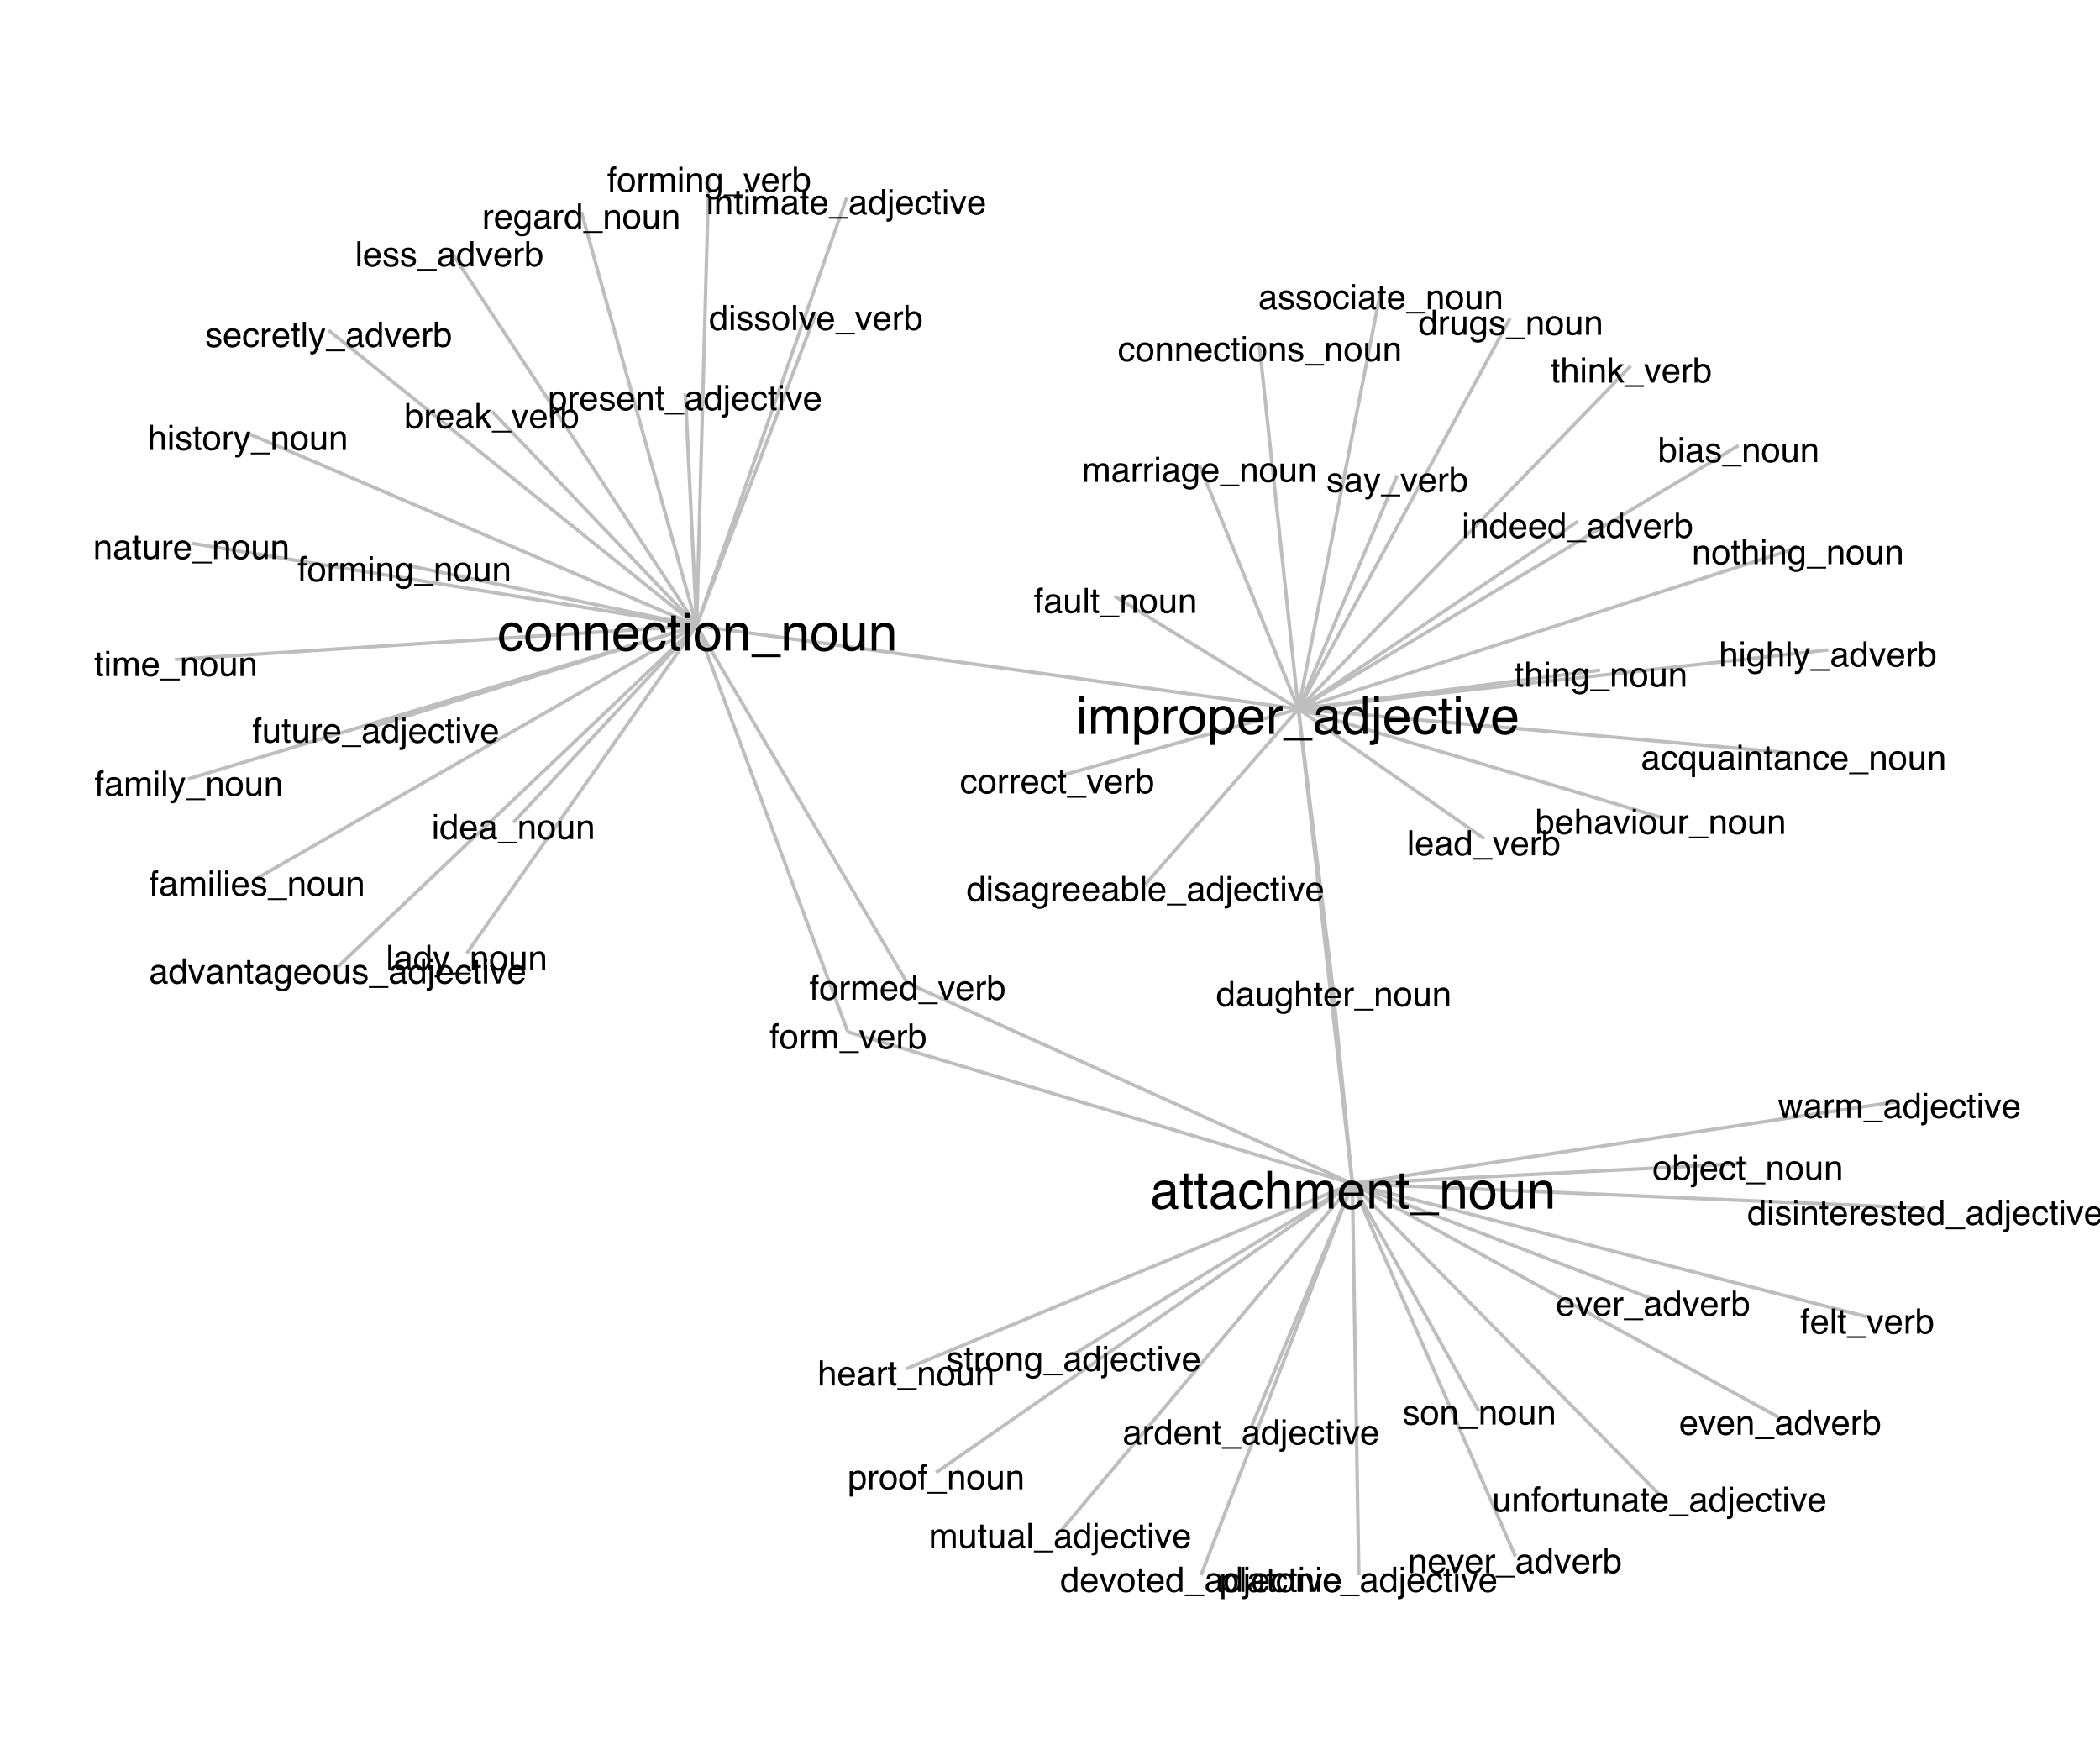 <?xml version="1.0" encoding="UTF-8"?>
<svg xmlns="http://www.w3.org/2000/svg" xmlns:xlink="http://www.w3.org/1999/xlink" width="600pt" height="500pt" viewBox="0 0 600 500" version="1.1">
<defs>
<g>
<symbol overflow="visible" id="glyph0-0">
<path style="stroke:none;" d="M 0.32 0 L 0.32 -7.172 L 6.016 -7.172 L 6.016 0 Z M 5.117 -0.898 L 5.117 -6.273 L 1.219 -6.273 L 1.219 -0.898 Z M 5.117 -0.898 "/>
</symbol>
<symbol overflow="visible" id="glyph0-1">
<path style="stroke:none;" d="M 0.578 -7.195 L 1.43 -7.195 L 1.43 -4.594 C 1.621 -4.844 1.852 -5.035 2.117 -5.168 C 2.387 -5.301 2.676 -5.367 2.988 -5.367 C 3.641 -5.367 4.168 -5.141 4.574 -4.695 C 4.977 -4.246 5.18 -3.586 5.18 -2.715 C 5.18 -1.887 4.98 -1.203 4.578 -0.656 C 4.18 -0.109 3.625 0.164 2.914 0.164 C 2.516 0.164 2.184 0.07 1.91 -0.121 C 1.746 -0.234 1.57 -0.418 1.387 -0.668 L 1.387 0 L 0.578 0 Z M 2.859 -0.609 C 3.336 -0.609 3.691 -0.801 3.93 -1.176 C 4.164 -1.555 4.281 -2.051 4.281 -2.672 C 4.281 -3.223 4.164 -3.676 3.93 -4.039 C 3.691 -4.398 3.344 -4.578 2.887 -4.578 C 2.484 -4.578 2.133 -4.434 1.832 -4.137 C 1.531 -3.84 1.383 -3.352 1.383 -2.672 C 1.383 -2.18 1.445 -1.781 1.566 -1.477 C 1.797 -0.898 2.23 -0.609 2.859 -0.609 Z M 2.859 -0.609 "/>
</symbol>
<symbol overflow="visible" id="glyph0-2">
<path style="stroke:none;" d="M 2.82 -5.348 C 3.191 -5.348 3.555 -5.258 3.902 -5.086 C 4.25 -4.91 4.516 -4.688 4.695 -4.41 C 4.871 -4.145 4.992 -3.836 5.047 -3.484 C 5.102 -3.246 5.125 -2.859 5.125 -2.336 L 1.293 -2.336 C 1.309 -1.805 1.438 -1.379 1.672 -1.059 C 1.906 -0.738 2.266 -0.578 2.758 -0.578 C 3.219 -0.578 3.586 -0.727 3.859 -1.031 C 4.016 -1.207 4.125 -1.41 4.188 -1.641 L 5.055 -1.641 C 5.031 -1.449 4.957 -1.234 4.828 -1 C 4.699 -0.762 4.555 -0.57 4.395 -0.422 C 4.129 -0.16 3.797 0.016 3.402 0.109 C 3.191 0.16 2.953 0.188 2.688 0.188 C 2.035 0.188 1.484 -0.051 1.031 -0.523 C 0.578 -1 0.352 -1.66 0.352 -2.516 C 0.352 -3.355 0.578 -4.035 1.035 -4.562 C 1.492 -5.086 2.086 -5.348 2.82 -5.348 Z M 4.223 -3.031 C 4.188 -3.414 4.105 -3.719 3.977 -3.945 C 3.734 -4.367 3.332 -4.578 2.77 -4.578 C 2.367 -4.578 2.027 -4.434 1.754 -4.145 C 1.48 -3.852 1.336 -3.48 1.32 -3.031 Z M 4.223 -3.031 "/>
</symbol>
<symbol overflow="visible" id="glyph0-3">
<path style="stroke:none;" d="M 0.645 -7.195 L 1.523 -7.195 L 1.523 -4.523 C 1.73 -4.785 1.918 -4.969 2.086 -5.078 C 2.367 -5.266 2.723 -5.355 3.145 -5.355 C 3.902 -5.355 4.418 -5.09 4.688 -4.562 C 4.836 -4.273 4.906 -3.867 4.906 -3.355 L 4.906 0 L 4.004 0 L 4.004 -3.297 C 4.004 -3.68 3.953 -3.961 3.859 -4.141 C 3.699 -4.426 3.398 -4.57 2.961 -4.57 C 2.594 -4.57 2.266 -4.445 1.969 -4.195 C 1.672 -3.945 1.523 -3.469 1.523 -2.773 L 1.523 0 L 0.645 0 Z M 0.645 -7.195 "/>
</symbol>
<symbol overflow="visible" id="glyph0-4">
<path style="stroke:none;" d="M 1.32 -1.391 C 1.32 -1.137 1.41 -0.938 1.598 -0.789 C 1.781 -0.645 2 -0.57 2.258 -0.57 C 2.566 -0.57 2.863 -0.645 3.156 -0.785 C 3.645 -1.023 3.887 -1.414 3.887 -1.953 L 3.887 -2.66 C 3.781 -2.594 3.641 -2.535 3.473 -2.492 C 3.305 -2.445 3.137 -2.414 2.973 -2.391 L 2.441 -2.324 C 2.121 -2.281 1.883 -2.215 1.723 -2.125 C 1.453 -1.973 1.32 -1.727 1.32 -1.391 Z M 3.445 -3.168 C 3.648 -3.195 3.785 -3.281 3.852 -3.422 C 3.891 -3.5 3.91 -3.613 3.91 -3.758 C 3.91 -4.059 3.805 -4.277 3.59 -4.41 C 3.379 -4.547 3.074 -4.613 2.676 -4.613 C 2.219 -4.613 1.891 -4.492 1.699 -4.242 C 1.594 -4.105 1.523 -3.902 1.488 -3.633 L 0.668 -3.633 C 0.684 -4.277 0.895 -4.727 1.297 -4.977 C 1.699 -5.23 2.164 -5.355 2.695 -5.355 C 3.312 -5.355 3.809 -5.238 4.195 -5.004 C 4.574 -4.77 4.766 -4.406 4.766 -3.91 L 4.766 -0.898 C 4.766 -0.809 4.785 -0.734 4.82 -0.68 C 4.859 -0.625 4.938 -0.594 5.059 -0.594 C 5.098 -0.594 5.141 -0.598 5.191 -0.602 C 5.238 -0.609 5.293 -0.617 5.348 -0.625 L 5.348 0.023 C 5.211 0.062 5.105 0.086 5.035 0.098 C 4.961 0.109 4.863 0.113 4.742 0.113 C 4.438 0.113 4.219 0.004 4.082 -0.211 C 4.012 -0.324 3.961 -0.484 3.93 -0.695 C 3.75 -0.461 3.496 -0.254 3.16 -0.082 C 2.824 0.09 2.453 0.176 2.051 0.176 C 1.566 0.176 1.168 0.027 0.863 -0.266 C 0.555 -0.562 0.398 -0.93 0.398 -1.371 C 0.398 -1.855 0.551 -2.234 0.855 -2.5 C 1.156 -2.766 1.555 -2.93 2.047 -2.992 Z M 3.445 -3.168 "/>
</symbol>
<symbol overflow="visible" id="glyph0-5">
<path style="stroke:none;" d="M 1.074 -5.23 L 2.469 -0.973 L 3.93 -5.23 L 4.891 -5.23 L 2.922 0 L 1.984 0 L 0.055 -5.23 Z M 1.074 -5.23 "/>
</symbol>
<symbol overflow="visible" id="glyph0-6">
<path style="stroke:none;" d="M 0.645 -5.203 L 1.539 -5.203 L 1.539 0 L 0.645 0 Z M 0.645 -7.172 L 1.539 -7.172 L 1.539 -6.176 L 0.645 -6.176 Z M 0.645 -7.172 "/>
</symbol>
<symbol overflow="visible" id="glyph0-7">
<path style="stroke:none;" d="M 2.719 -0.566 C 3.301 -0.566 3.703 -0.785 3.918 -1.227 C 4.133 -1.668 4.242 -2.16 4.242 -2.699 C 4.242 -3.188 4.164 -3.586 4.008 -3.891 C 3.762 -4.375 3.336 -4.613 2.73 -4.613 C 2.191 -4.613 1.801 -4.41 1.559 -4 C 1.312 -3.59 1.191 -3.094 1.191 -2.516 C 1.191 -1.957 1.312 -1.492 1.559 -1.125 C 1.801 -0.754 2.188 -0.566 2.719 -0.566 Z M 2.754 -5.383 C 3.43 -5.383 3.996 -5.156 4.461 -4.707 C 4.93 -4.258 5.16 -3.598 5.16 -2.727 C 5.16 -1.883 4.957 -1.184 4.547 -0.633 C 4.137 -0.086 3.5 0.191 2.637 0.191 C 1.918 0.191 1.348 -0.055 0.922 -0.539 C 0.5 -1.027 0.289 -1.68 0.289 -2.5 C 0.289 -3.379 0.512 -4.078 0.957 -4.602 C 1.402 -5.121 2 -5.383 2.754 -5.383 Z M 2.754 -5.383 "/>
</symbol>
<symbol overflow="visible" id="glyph0-8">
<path style="stroke:none;" d="M 1.523 -5.23 L 1.523 -1.758 C 1.523 -1.492 1.566 -1.273 1.648 -1.102 C 1.805 -0.789 2.098 -0.633 2.523 -0.633 C 3.137 -0.633 3.555 -0.906 3.773 -1.453 C 3.895 -1.746 3.953 -2.148 3.953 -2.66 L 3.953 -5.23 L 4.836 -5.23 L 4.836 0 L 4.004 0 L 4.016 -0.773 C 3.898 -0.574 3.758 -0.406 3.59 -0.27 C 3.254 0.004 2.848 0.141 2.367 0.141 C 1.621 0.141 1.113 -0.109 0.844 -0.605 C 0.699 -0.871 0.625 -1.23 0.625 -1.676 L 0.625 -5.23 Z M 1.523 -5.23 "/>
</symbol>
<symbol overflow="visible" id="glyph0-9">
<path style="stroke:none;" d="M 0.668 -5.23 L 1.504 -5.23 L 1.504 -4.328 C 1.57 -4.504 1.738 -4.715 2.008 -4.969 C 2.273 -5.219 2.582 -5.348 2.93 -5.348 C 2.945 -5.348 2.973 -5.344 3.012 -5.344 C 3.051 -5.34 3.117 -5.332 3.211 -5.32 L 3.211 -4.395 C 3.16 -4.406 3.113 -4.41 3.07 -4.414 C 3.023 -4.418 2.977 -4.418 2.926 -4.418 C 2.484 -4.418 2.141 -4.277 1.906 -3.992 C 1.668 -3.707 1.547 -3.379 1.547 -3.008 L 1.547 0 L 0.668 0 Z M 0.668 -5.23 "/>
</symbol>
<symbol overflow="visible" id="glyph0-10">
<path style="stroke:none;" d="M 0 1.25 L 0 0.758 L 5.562 0.758 L 5.562 1.25 Z M 0 1.25 "/>
</symbol>
<symbol overflow="visible" id="glyph0-11">
<path style="stroke:none;" d="M 0.645 -5.23 L 1.48 -5.23 L 1.48 -4.488 C 1.727 -4.793 1.988 -5.012 2.266 -5.148 C 2.543 -5.281 2.852 -5.348 3.188 -5.348 C 3.93 -5.348 4.434 -5.086 4.691 -4.57 C 4.836 -4.289 4.906 -3.883 4.906 -3.355 L 4.906 0 L 4.016 0 L 4.016 -3.297 C 4.016 -3.617 3.965 -3.871 3.871 -4.066 C 3.715 -4.391 3.434 -4.555 3.023 -4.555 C 2.812 -4.555 2.645 -4.535 2.508 -4.492 C 2.27 -4.422 2.059 -4.277 1.875 -4.062 C 1.727 -3.891 1.633 -3.711 1.59 -3.527 C 1.547 -3.344 1.523 -3.082 1.523 -2.738 L 1.523 0 L 0.645 0 Z M 0.645 -5.23 "/>
</symbol>
<symbol overflow="visible" id="glyph0-12">
<path style="stroke:none;" d="M 1.203 -2.555 C 1.203 -1.992 1.32 -1.523 1.559 -1.148 C 1.797 -0.77 2.176 -0.582 2.699 -0.582 C 3.105 -0.582 3.441 -0.758 3.703 -1.105 C 3.965 -1.457 4.098 -1.957 4.098 -2.613 C 4.098 -3.273 3.961 -3.762 3.691 -4.078 C 3.422 -4.398 3.086 -4.555 2.691 -4.555 C 2.25 -4.555 1.891 -4.387 1.613 -4.047 C 1.34 -3.711 1.203 -3.211 1.203 -2.555 Z M 2.523 -5.32 C 2.926 -5.32 3.262 -5.238 3.531 -5.07 C 3.688 -4.973 3.863 -4.801 4.062 -4.555 L 4.062 -7.195 L 4.906 -7.195 L 4.906 0 L 4.117 0 L 4.117 -0.727 C 3.91 -0.406 3.668 -0.172 3.391 -0.031 C 3.109 0.113 2.789 0.188 2.426 0.188 C 1.844 0.188 1.34 -0.059 0.914 -0.551 C 0.488 -1.039 0.273 -1.691 0.273 -2.504 C 0.273 -3.266 0.469 -3.926 0.855 -4.484 C 1.246 -5.043 1.801 -5.32 2.523 -5.32 Z M 2.523 -5.32 "/>
</symbol>
<symbol overflow="visible" id="glyph0-13">
<path style="stroke:none;" d="M 2.492 -5.32 C 2.902 -5.32 3.258 -5.223 3.562 -5.02 C 3.73 -4.906 3.898 -4.738 4.07 -4.523 L 4.07 -5.18 L 4.883 -5.18 L 4.883 -0.426 C 4.883 0.238 4.785 0.762 4.59 1.148 C 4.227 1.859 3.535 2.211 2.523 2.211 C 1.961 2.211 1.488 2.086 1.102 1.832 C 0.719 1.582 0.504 1.188 0.461 0.648 L 1.352 0.648 C 1.395 0.883 1.48 1.062 1.605 1.191 C 1.805 1.387 2.117 1.484 2.543 1.484 C 3.219 1.484 3.66 1.246 3.867 0.773 C 3.992 0.492 4.047 -0.008 4.039 -0.727 C 3.863 -0.461 3.652 -0.262 3.402 -0.133 C 3.156 0 2.828 0.062 2.422 0.062 C 1.855 0.062 1.359 -0.137 0.934 -0.539 C 0.508 -0.941 0.297 -1.605 0.297 -2.535 C 0.297 -3.41 0.512 -4.094 0.941 -4.586 C 1.367 -5.078 1.883 -5.32 2.492 -5.32 Z M 4.07 -2.637 C 4.07 -3.285 3.938 -3.766 3.672 -4.078 C 3.406 -4.391 3.066 -4.547 2.652 -4.547 C 2.031 -4.547 1.609 -4.258 1.383 -3.676 C 1.262 -3.367 1.203 -2.961 1.203 -2.461 C 1.203 -1.871 1.32 -1.422 1.559 -1.117 C 1.797 -0.809 2.121 -0.656 2.523 -0.656 C 3.156 -0.656 3.602 -0.938 3.859 -1.508 C 4 -1.832 4.07 -2.207 4.07 -2.637 Z M 4.07 -2.637 "/>
</symbol>
<symbol overflow="visible" id="glyph0-14">
<path style="stroke:none;" d="M 0.82 -6.688 L 1.711 -6.688 L 1.711 -5.23 L 2.543 -5.23 L 2.543 -4.512 L 1.711 -4.512 L 1.711 -1.098 C 1.711 -0.914 1.77 -0.793 1.895 -0.734 C 1.961 -0.695 2.078 -0.68 2.234 -0.68 C 2.277 -0.68 2.324 -0.68 2.375 -0.68 C 2.422 -0.684 2.48 -0.688 2.543 -0.695 L 2.543 0 C 2.441 0.031 2.34 0.051 2.23 0.062 C 2.121 0.078 2 0.082 1.875 0.082 C 1.465 0.082 1.188 -0.023 1.039 -0.23 C 0.895 -0.441 0.82 -0.715 0.82 -1.051 L 0.82 -4.512 L 0.113 -4.512 L 0.113 -5.23 L 0.82 -5.23 Z M 0.82 -6.688 "/>
</symbol>
<symbol overflow="visible" id="glyph0-15">
<path style="stroke:none;" d="M 0.645 -5.23 L 1.516 -5.23 L 1.516 -4.488 C 1.723 -4.746 1.91 -4.93 2.078 -5.047 C 2.367 -5.246 2.699 -5.348 3.066 -5.348 C 3.484 -5.348 3.82 -5.242 4.07 -5.039 C 4.215 -4.922 4.344 -4.75 4.461 -4.523 C 4.656 -4.801 4.887 -5.008 5.152 -5.145 C 5.414 -5.281 5.711 -5.348 6.039 -5.348 C 6.742 -5.348 7.223 -5.094 7.477 -4.586 C 7.613 -4.312 7.68 -3.945 7.68 -3.48 L 7.68 0 L 6.766 0 L 6.766 -3.633 C 6.766 -3.98 6.68 -4.219 6.508 -4.352 C 6.332 -4.48 6.121 -4.547 5.867 -4.547 C 5.523 -4.547 5.227 -4.43 4.977 -4.199 C 4.727 -3.969 4.605 -3.582 4.605 -3.043 L 4.605 0 L 3.711 0 L 3.711 -3.414 C 3.711 -3.77 3.668 -4.027 3.586 -4.188 C 3.453 -4.434 3.203 -4.555 2.836 -4.555 C 2.504 -4.555 2.203 -4.426 1.93 -4.172 C 1.66 -3.914 1.523 -3.445 1.523 -2.773 L 1.523 0 L 0.645 0 Z M 0.645 -5.23 "/>
</symbol>
<symbol overflow="visible" id="glyph0-16">
<path style="stroke:none;" d="M 1.523 -6.156 L 0.645 -6.156 L 0.645 -7.172 L 1.523 -7.172 Z M -0.188 1.324 C 0.207 1.312 0.445 1.273 0.523 1.219 C 0.605 1.16 0.645 0.984 0.645 0.684 L 0.645 -5.203 L 1.523 -5.203 L 1.523 0.777 C 1.523 1.156 1.461 1.441 1.336 1.633 C 1.133 1.949 0.742 2.109 0.172 2.109 C 0.129 2.109 0.082 2.109 0.035 2.105 C -0.012 2.102 -0.086 2.094 -0.188 2.086 Z M -0.188 1.324 "/>
</symbol>
<symbol overflow="visible" id="glyph0-17">
<path style="stroke:none;" d="M 2.66 -5.383 C 3.25 -5.383 3.73 -5.238 4.098 -4.953 C 4.469 -4.664 4.691 -4.172 4.766 -3.473 L 3.91 -3.473 C 3.859 -3.793 3.742 -4.062 3.555 -4.273 C 3.367 -4.488 3.07 -4.594 2.66 -4.594 C 2.102 -4.594 1.699 -4.32 1.461 -3.773 C 1.305 -3.418 1.227 -2.98 1.227 -2.461 C 1.227 -1.938 1.336 -1.496 1.559 -1.137 C 1.781 -0.781 2.129 -0.602 2.602 -0.602 C 2.969 -0.602 3.258 -0.711 3.469 -0.934 C 3.684 -1.156 3.828 -1.465 3.91 -1.852 L 4.766 -1.852 C 4.668 -1.156 4.422 -0.648 4.031 -0.328 C 3.641 -0.008 3.145 0.152 2.535 0.152 C 1.852 0.152 1.305 -0.098 0.898 -0.598 C 0.492 -1.098 0.289 -1.723 0.289 -2.469 C 0.289 -3.387 0.512 -4.102 0.957 -4.613 C 1.402 -5.125 1.973 -5.383 2.66 -5.383 Z M 2.66 -5.383 "/>
</symbol>
<symbol overflow="visible" id="glyph0-18">
<path style="stroke:none;" d="M 0.668 -7.172 L 1.547 -7.172 L 1.547 0 L 0.668 0 Z M 0.668 -7.172 "/>
</symbol>
<symbol overflow="visible" id="glyph0-19">
<path style="stroke:none;" d="M 1.168 -1.641 C 1.195 -1.348 1.266 -1.125 1.387 -0.969 C 1.609 -0.684 1.992 -0.543 2.539 -0.543 C 2.863 -0.543 3.152 -0.613 3.398 -0.754 C 3.645 -0.895 3.77 -1.113 3.77 -1.41 C 3.77 -1.637 3.672 -1.805 3.473 -1.922 C 3.344 -1.996 3.094 -2.078 2.719 -2.172 L 2.023 -2.348 C 1.578 -2.461 1.246 -2.582 1.035 -2.719 C 0.656 -2.957 0.469 -3.285 0.469 -3.707 C 0.469 -4.203 0.648 -4.602 1.004 -4.906 C 1.359 -5.211 1.84 -5.367 2.441 -5.367 C 3.23 -5.367 3.797 -5.137 4.145 -4.672 C 4.363 -4.379 4.469 -4.062 4.461 -3.727 L 3.633 -3.727 C 3.617 -3.926 3.547 -4.105 3.422 -4.266 C 3.219 -4.5 2.871 -4.613 2.375 -4.613 C 2.043 -4.613 1.789 -4.551 1.617 -4.422 C 1.445 -4.297 1.363 -4.129 1.363 -3.922 C 1.363 -3.695 1.477 -3.512 1.699 -3.375 C 1.828 -3.293 2.023 -3.223 2.273 -3.16 L 2.855 -3.016 C 3.488 -2.863 3.91 -2.715 4.125 -2.574 C 4.469 -2.348 4.641 -1.996 4.641 -1.516 C 4.641 -1.047 4.461 -0.645 4.109 -0.309 C 3.758 0.031 3.219 0.199 2.496 0.199 C 1.719 0.199 1.168 0.023 0.844 -0.328 C 0.52 -0.684 0.344 -1.121 0.32 -1.641 Z M 1.168 -1.641 "/>
</symbol>
<symbol overflow="visible" id="glyph0-20">
<path style="stroke:none;" d="M 0.863 -6.023 C 0.875 -6.391 0.941 -6.656 1.055 -6.828 C 1.258 -7.125 1.656 -7.273 2.242 -7.273 C 2.297 -7.273 2.352 -7.273 2.414 -7.27 C 2.473 -7.266 2.539 -7.262 2.613 -7.258 L 2.613 -6.453 C 2.523 -6.461 2.457 -6.465 2.414 -6.469 C 2.375 -6.469 2.336 -6.469 2.301 -6.469 C 2.031 -6.469 1.875 -6.402 1.82 -6.262 C 1.77 -6.125 1.742 -5.773 1.742 -5.203 L 2.613 -5.203 L 2.613 -4.512 L 1.734 -4.512 L 1.734 0 L 0.863 0 L 0.863 -4.512 L 0.137 -4.512 L 0.137 -5.203 L 0.863 -5.203 Z M 0.863 -6.023 "/>
</symbol>
<symbol overflow="visible" id="glyph0-21">
<path style="stroke:none;" d="M 1.211 -2.543 C 1.211 -2.09 1.273 -1.711 1.402 -1.406 C 1.625 -0.863 2.027 -0.59 2.609 -0.59 C 3.219 -0.59 3.641 -0.879 3.871 -1.449 C 4 -1.766 4.062 -2.168 4.062 -2.66 C 4.062 -3.113 3.992 -3.492 3.852 -3.793 C 3.613 -4.312 3.195 -4.57 2.598 -4.57 C 2.219 -4.57 1.891 -4.406 1.617 -4.074 C 1.348 -3.742 1.211 -3.234 1.211 -2.543 Z M 2.508 -5.348 C 2.941 -5.348 3.309 -5.238 3.602 -5.02 C 3.766 -4.902 3.922 -4.73 4.07 -4.5 L 4.07 -5.23 L 4.906 -5.23 L 4.906 2.086 L 4.023 2.086 L 4.023 -0.602 C 3.875 -0.367 3.676 -0.18 3.414 -0.043 C 3.156 0.098 2.832 0.164 2.445 0.164 C 1.891 0.164 1.391 -0.051 0.953 -0.488 C 0.512 -0.926 0.293 -1.59 0.293 -2.48 C 0.293 -3.316 0.5 -4.004 0.91 -4.539 C 1.32 -5.078 1.855 -5.348 2.508 -5.348 Z M 2.508 -5.348 "/>
</symbol>
<symbol overflow="visible" id="glyph0-22">
<path style="stroke:none;" d="M 3.91 -5.23 L 4.883 -5.23 C 4.758 -4.895 4.484 -4.129 4.059 -2.934 C 3.738 -2.035 3.473 -1.305 3.258 -0.738 C 2.75 0.598 2.391 1.41 2.184 1.703 C 1.977 1.996 1.617 2.145 1.109 2.145 C 0.984 2.145 0.891 2.141 0.824 2.129 C 0.758 2.117 0.672 2.102 0.578 2.074 L 0.578 1.273 C 0.73 1.316 0.84 1.344 0.906 1.352 C 0.977 1.363 1.035 1.367 1.09 1.367 C 1.25 1.367 1.371 1.34 1.449 1.285 C 1.523 1.234 1.59 1.168 1.641 1.09 C 1.656 1.062 1.715 0.93 1.816 0.688 C 1.918 0.445 1.992 0.27 2.035 0.152 L 0.102 -5.23 L 1.098 -5.23 L 2.5 -0.973 Z M 3.91 -5.23 "/>
</symbol>
<symbol overflow="visible" id="glyph0-23">
<path style="stroke:none;" d="M 2.852 -0.59 C 3.262 -0.59 3.602 -0.762 3.875 -1.105 C 4.148 -1.449 4.281 -1.961 4.281 -2.648 C 4.281 -3.062 4.223 -3.422 4.102 -3.719 C 3.875 -4.297 3.457 -4.586 2.852 -4.586 C 2.242 -4.586 1.828 -4.281 1.602 -3.672 C 1.48 -3.348 1.422 -2.934 1.422 -2.43 C 1.422 -2.027 1.48 -1.684 1.602 -1.402 C 1.828 -0.859 2.246 -0.59 2.852 -0.59 Z M 0.578 -5.203 L 1.43 -5.203 L 1.43 -4.512 C 1.605 -4.75 1.797 -4.934 2.008 -5.062 C 2.305 -5.258 2.652 -5.355 3.051 -5.355 C 3.645 -5.355 4.148 -5.129 4.562 -4.676 C 4.977 -4.223 5.18 -3.574 5.18 -2.73 C 5.18 -1.59 4.883 -0.777 4.289 -0.289 C 3.91 0.02 3.469 0.176 2.969 0.176 C 2.574 0.176 2.246 0.09 1.977 -0.082 C 1.82 -0.18 1.648 -0.348 1.453 -0.586 L 1.453 2.086 L 0.578 2.086 Z M 0.578 -5.203 "/>
</symbol>
<symbol overflow="visible" id="glyph0-24">
<path style="stroke:none;" d="M 0.625 -7.172 L 1.469 -7.172 L 1.469 -3.008 L 3.727 -5.23 L 4.848 -5.23 L 2.848 -3.273 L 4.961 0 L 3.836 0 L 2.207 -2.637 L 1.469 -1.961 L 1.469 0 L 0.625 0 Z M 0.625 -7.172 "/>
</symbol>
<symbol overflow="visible" id="glyph0-25">
<path style="stroke:none;" d="M 1.051 -5.23 L 2.055 -1.109 L 3.078 -5.23 L 4.062 -5.23 L 5.086 -1.133 L 6.156 -5.23 L 7.035 -5.23 L 5.516 0 L 4.605 0 L 3.539 -4.047 L 2.508 0 L 1.598 0 L 0.086 -5.23 Z M 1.051 -5.23 "/>
</symbol>
<symbol overflow="visible" id="glyph1-0">
<path style="stroke:none;" d="M 0.484 0 L 0.484 -10.758 L 9.023 -10.758 L 9.023 0 Z M 7.676 -1.348 L 7.676 -9.41 L 1.832 -9.41 L 1.832 -1.348 Z M 7.676 -1.348 "/>
</symbol>
<symbol overflow="visible" id="glyph1-1">
<path style="stroke:none;" d="M 3.992 -8.07 C 4.875 -8.07 5.594 -7.855 6.148 -7.426 C 6.703 -6.996 7.035 -6.258 7.148 -5.207 L 5.867 -5.207 C 5.789 -5.691 5.609 -6.094 5.332 -6.414 C 5.055 -6.734 4.605 -6.891 3.992 -6.891 C 3.152 -6.891 2.551 -6.48 2.191 -5.66 C 1.957 -5.129 1.84 -4.473 1.84 -3.691 C 1.84 -2.906 2.004 -2.242 2.336 -1.707 C 2.668 -1.168 3.191 -0.902 3.902 -0.902 C 4.449 -0.902 4.883 -1.066 5.203 -1.402 C 5.523 -1.738 5.746 -2.195 5.867 -2.777 L 7.148 -2.777 C 7 -1.734 6.637 -0.977 6.051 -0.496 C 5.465 -0.016 4.715 0.227 3.801 0.227 C 2.777 0.227 1.957 -0.148 1.348 -0.898 C 0.738 -1.648 0.434 -2.582 0.434 -3.707 C 0.434 -5.082 0.766 -6.156 1.438 -6.922 C 2.105 -7.688 2.957 -8.07 3.992 -8.07 Z M 3.992 -8.07 "/>
</symbol>
<symbol overflow="visible" id="glyph1-2">
<path style="stroke:none;" d="M 4.078 -0.852 C 4.953 -0.852 5.555 -1.18 5.879 -1.844 C 6.203 -2.504 6.363 -3.238 6.363 -4.051 C 6.363 -4.781 6.246 -5.379 6.012 -5.836 C 5.641 -6.559 5.004 -6.922 4.094 -6.922 C 3.289 -6.922 2.703 -6.613 2.336 -6 C 1.969 -5.383 1.789 -4.641 1.789 -3.773 C 1.789 -2.938 1.969 -2.242 2.336 -1.684 C 2.703 -1.129 3.285 -0.852 4.078 -0.852 Z M 4.133 -8.07 C 5.141 -8.07 5.996 -7.734 6.695 -7.062 C 7.395 -6.387 7.742 -5.395 7.742 -4.086 C 7.742 -2.82 7.434 -1.777 6.82 -0.953 C 6.203 -0.129 5.25 0.285 3.953 0.285 C 2.875 0.285 2.02 -0.078 1.383 -0.809 C 0.75 -1.539 0.434 -2.52 0.434 -3.75 C 0.434 -5.07 0.766 -6.117 1.438 -6.898 C 2.105 -7.68 3.004 -8.07 4.133 -8.07 Z M 4.133 -8.07 "/>
</symbol>
<symbol overflow="visible" id="glyph1-3">
<path style="stroke:none;" d="M 0.969 -7.844 L 2.219 -7.844 L 2.219 -6.73 C 2.59 -7.191 2.984 -7.52 3.398 -7.719 C 3.812 -7.918 4.273 -8.02 4.781 -8.02 C 5.895 -8.02 6.648 -7.633 7.039 -6.855 C 7.254 -6.43 7.359 -5.824 7.359 -5.031 L 7.359 0 L 6.02 0 L 6.02 -4.945 C 6.02 -5.422 5.949 -5.809 5.809 -6.102 C 5.574 -6.59 5.148 -6.832 4.535 -6.832 C 4.223 -6.832 3.965 -6.801 3.766 -6.738 C 3.402 -6.633 3.086 -6.414 2.812 -6.094 C 2.594 -5.836 2.449 -5.566 2.383 -5.293 C 2.316 -5.016 2.285 -4.621 2.285 -4.109 L 2.285 0 L 0.969 0 Z M 0.969 -7.844 "/>
</symbol>
<symbol overflow="visible" id="glyph1-4">
<path style="stroke:none;" d="M 4.234 -8.02 C 4.789 -8.02 5.328 -7.891 5.852 -7.629 C 6.375 -7.367 6.773 -7.027 7.047 -6.613 C 7.309 -6.219 7.484 -5.758 7.574 -5.23 C 7.652 -4.867 7.691 -4.293 7.691 -3.5 L 1.941 -3.5 C 1.965 -2.703 2.152 -2.066 2.504 -1.586 C 2.855 -1.105 3.402 -0.863 4.137 -0.863 C 4.828 -0.863 5.375 -1.09 5.785 -1.547 C 6.02 -1.809 6.188 -2.113 6.285 -2.461 L 7.582 -2.461 C 7.547 -2.172 7.434 -1.852 7.238 -1.496 C 7.047 -1.145 6.832 -0.855 6.594 -0.629 C 6.191 -0.238 5.695 0.023 5.105 0.16 C 4.789 0.238 4.43 0.277 4.027 0.277 C 3.051 0.277 2.223 -0.078 1.547 -0.789 C 0.867 -1.5 0.527 -2.492 0.527 -3.773 C 0.527 -5.031 0.867 -6.055 1.555 -6.84 C 2.238 -7.625 3.129 -8.02 4.234 -8.02 Z M 6.336 -4.547 C 6.281 -5.117 6.156 -5.578 5.961 -5.918 C 5.602 -6.555 4.996 -6.871 4.152 -6.871 C 3.547 -6.871 3.039 -6.652 2.629 -6.215 C 2.219 -5.777 2 -5.223 1.977 -4.547 Z M 6.336 -4.547 "/>
</symbol>
<symbol overflow="visible" id="glyph1-5">
<path style="stroke:none;" d="M 1.23 -10.035 L 2.562 -10.035 L 2.562 -7.844 L 3.816 -7.844 L 3.816 -6.766 L 2.562 -6.766 L 2.562 -1.648 C 2.562 -1.375 2.656 -1.191 2.844 -1.098 C 2.945 -1.043 3.117 -1.02 3.355 -1.02 C 3.418 -1.02 3.484 -1.02 3.559 -1.023 C 3.633 -1.023 3.719 -1.031 3.816 -1.039 L 3.816 0 C 3.664 0.043 3.508 0.074 3.344 0.094 C 3.18 0.113 3.004 0.125 2.812 0.125 C 2.195 0.125 1.781 -0.031 1.559 -0.348 C 1.34 -0.664 1.23 -1.07 1.23 -1.574 L 1.23 -6.766 L 0.168 -6.766 L 0.168 -7.844 L 1.23 -7.844 Z M 1.23 -10.035 "/>
</symbol>
<symbol overflow="visible" id="glyph1-6">
<path style="stroke:none;" d="M 0.969 -7.809 L 2.309 -7.809 L 2.309 0 L 0.969 0 Z M 0.969 -10.758 L 2.309 -10.758 L 2.309 -9.266 L 0.969 -9.266 Z M 0.969 -10.758 "/>
</symbol>
<symbol overflow="visible" id="glyph1-7">
<path style="stroke:none;" d="M 0 1.875 L 0 1.137 L 8.344 1.137 L 8.344 1.875 Z M 0 1.875 "/>
</symbol>
<symbol overflow="visible" id="glyph1-8">
<path style="stroke:none;" d="M 2.285 -7.844 L 2.285 -2.637 C 2.285 -2.234 2.348 -1.91 2.477 -1.656 C 2.711 -1.188 3.148 -0.953 3.785 -0.953 C 4.703 -0.953 5.328 -1.363 5.66 -2.184 C 5.844 -2.621 5.934 -3.227 5.934 -3.992 L 5.934 -7.844 L 7.25 -7.844 L 7.25 0 L 6.008 0 L 6.02 -1.156 C 5.848 -0.859 5.637 -0.609 5.383 -0.402 C 4.879 0.008 4.27 0.211 3.551 0.211 C 2.434 0.211 1.672 -0.16 1.266 -0.906 C 1.047 -1.309 0.938 -1.844 0.938 -2.512 L 0.938 -7.844 Z M 2.285 -7.844 "/>
</symbol>
<symbol overflow="visible" id="glyph1-9">
<path style="stroke:none;" d="M 1.977 -2.086 C 1.977 -1.707 2.117 -1.406 2.395 -1.188 C 2.672 -0.969 3.004 -0.855 3.383 -0.855 C 3.848 -0.855 4.297 -0.965 4.73 -1.18 C 5.465 -1.535 5.828 -2.117 5.828 -2.93 L 5.828 -3.992 C 5.668 -3.891 5.461 -3.805 5.207 -3.734 C 4.953 -3.668 4.703 -3.617 4.461 -3.59 L 3.664 -3.484 C 3.184 -3.422 2.824 -3.324 2.586 -3.188 C 2.18 -2.957 1.977 -2.59 1.977 -2.086 Z M 5.172 -4.754 C 5.473 -4.793 5.676 -4.918 5.777 -5.133 C 5.836 -5.25 5.867 -5.422 5.867 -5.641 C 5.867 -6.09 5.707 -6.414 5.387 -6.617 C 5.066 -6.82 4.609 -6.922 4.016 -6.922 C 3.324 -6.922 2.836 -6.734 2.547 -6.363 C 2.387 -6.16 2.281 -5.855 2.234 -5.449 L 1.004 -5.449 C 1.027 -6.414 1.34 -7.09 1.945 -7.469 C 2.547 -7.848 3.246 -8.035 4.043 -8.035 C 4.965 -8.035 5.715 -7.859 6.293 -7.508 C 6.863 -7.156 7.148 -6.609 7.148 -5.867 L 7.148 -1.348 C 7.148 -1.211 7.176 -1.102 7.234 -1.02 C 7.289 -0.938 7.406 -0.895 7.586 -0.895 C 7.645 -0.895 7.711 -0.898 7.785 -0.906 C 7.859 -0.914 7.938 -0.922 8.02 -0.938 L 8.02 0.035 C 7.816 0.094 7.66 0.133 7.551 0.148 C 7.445 0.16 7.297 0.168 7.113 0.168 C 6.656 0.168 6.328 0.008 6.125 -0.316 C 6.016 -0.484 5.941 -0.727 5.895 -1.039 C 5.625 -0.688 5.242 -0.383 4.738 -0.125 C 4.234 0.133 3.68 0.266 3.078 0.266 C 2.348 0.266 1.754 0.043 1.293 -0.398 C 0.832 -0.84 0.602 -1.395 0.602 -2.059 C 0.602 -2.785 0.828 -3.352 1.281 -3.75 C 1.734 -4.148 2.332 -4.398 3.07 -4.488 Z M 5.172 -4.754 "/>
</symbol>
<symbol overflow="visible" id="glyph1-10">
<path style="stroke:none;" d="M 0.969 -10.797 L 2.285 -10.797 L 2.285 -6.781 C 2.598 -7.176 2.879 -7.457 3.129 -7.617 C 3.555 -7.895 4.082 -8.035 4.719 -8.035 C 5.855 -8.035 6.625 -7.637 7.031 -6.84 C 7.25 -6.406 7.359 -5.805 7.359 -5.031 L 7.359 0 L 6.008 0 L 6.008 -4.945 C 6.008 -5.52 5.934 -5.941 5.785 -6.211 C 5.547 -6.641 5.098 -6.855 4.438 -6.855 C 3.891 -6.855 3.395 -6.668 2.953 -6.293 C 2.508 -5.914 2.285 -5.203 2.285 -4.16 L 2.285 0 L 0.969 0 Z M 0.969 -10.797 "/>
</symbol>
<symbol overflow="visible" id="glyph1-11">
<path style="stroke:none;" d="M 0.969 -7.844 L 2.27 -7.844 L 2.27 -6.73 C 2.582 -7.117 2.867 -7.398 3.121 -7.574 C 3.555 -7.871 4.047 -8.02 4.602 -8.02 C 5.227 -8.02 5.727 -7.867 6.109 -7.559 C 6.324 -7.383 6.52 -7.125 6.695 -6.781 C 6.988 -7.203 7.332 -7.512 7.727 -7.715 C 8.121 -7.918 8.566 -8.02 9.059 -8.02 C 10.113 -8.02 10.832 -7.641 11.215 -6.879 C 11.418 -6.469 11.52 -5.914 11.52 -5.223 L 11.52 0 L 10.152 0 L 10.152 -5.449 C 10.152 -5.973 10.02 -6.332 9.758 -6.527 C 9.496 -6.723 9.18 -6.82 8.805 -6.82 C 8.285 -6.82 7.84 -6.645 7.469 -6.297 C 7.094 -5.953 6.906 -5.375 6.906 -4.562 L 6.906 0 L 5.566 0 L 5.566 -5.121 C 5.566 -5.652 5.504 -6.039 5.375 -6.285 C 5.176 -6.652 4.801 -6.832 4.254 -6.832 C 3.758 -6.832 3.305 -6.641 2.898 -6.254 C 2.488 -5.867 2.285 -5.172 2.285 -4.16 L 2.285 0 L 0.969 0 Z M 0.969 -7.844 "/>
</symbol>
<symbol overflow="visible" id="glyph1-12">
<path style="stroke:none;" d="M 4.277 -0.887 C 4.891 -0.887 5.402 -1.145 5.812 -1.66 C 6.219 -2.176 6.422 -2.945 6.422 -3.969 C 6.422 -4.594 6.332 -5.133 6.152 -5.582 C 5.812 -6.445 5.188 -6.879 4.277 -6.879 C 3.363 -6.879 2.738 -6.422 2.402 -5.508 C 2.223 -5.02 2.133 -4.398 2.133 -3.648 C 2.133 -3.043 2.223 -2.527 2.402 -2.102 C 2.742 -1.293 3.367 -0.887 4.277 -0.887 Z M 0.863 -7.809 L 2.145 -7.809 L 2.145 -6.766 C 2.41 -7.125 2.699 -7.398 3.012 -7.594 C 3.453 -7.887 3.977 -8.035 4.578 -8.035 C 5.465 -8.035 6.219 -7.695 6.84 -7.012 C 7.461 -6.332 7.77 -5.359 7.77 -4.094 C 7.77 -2.387 7.324 -1.164 6.43 -0.434 C 5.863 0.031 5.203 0.266 4.453 0.266 C 3.863 0.266 3.367 0.133 2.965 -0.125 C 2.73 -0.27 2.469 -0.523 2.184 -0.879 L 2.184 3.129 L 0.863 3.129 Z M 0.863 -7.809 "/>
</symbol>
<symbol overflow="visible" id="glyph1-13">
<path style="stroke:none;" d="M 1.004 -7.844 L 2.258 -7.844 L 2.258 -6.488 C 2.359 -6.754 2.609 -7.074 3.012 -7.453 C 3.41 -7.832 3.871 -8.02 4.395 -8.02 C 4.418 -8.02 4.461 -8.016 4.52 -8.012 C 4.578 -8.008 4.68 -8 4.82 -7.984 L 4.82 -6.594 C 4.742 -6.605 4.668 -6.617 4.602 -6.621 C 4.535 -6.625 4.465 -6.629 4.387 -6.629 C 3.723 -6.629 3.211 -6.414 2.855 -5.988 C 2.5 -5.562 2.32 -5.07 2.32 -4.512 L 2.32 0 L 1.004 0 Z M 1.004 -7.844 "/>
</symbol>
<symbol overflow="visible" id="glyph1-14">
<path style="stroke:none;" d="M 1.801 -3.832 C 1.801 -2.992 1.98 -2.289 2.336 -1.723 C 2.691 -1.156 3.266 -0.871 4.051 -0.871 C 4.66 -0.871 5.164 -1.133 5.555 -1.66 C 5.949 -2.184 6.145 -2.938 6.145 -3.918 C 6.145 -4.91 5.941 -5.645 5.539 -6.121 C 5.133 -6.598 4.633 -6.832 4.035 -6.832 C 3.371 -6.832 2.832 -6.578 2.422 -6.07 C 2.008 -5.562 1.801 -4.816 1.801 -3.832 Z M 3.785 -7.984 C 4.387 -7.984 4.891 -7.855 5.297 -7.602 C 5.531 -7.457 5.797 -7.199 6.094 -6.832 L 6.094 -10.797 L 7.359 -10.797 L 7.359 0 L 6.176 0 L 6.176 -1.09 C 5.867 -0.609 5.504 -0.258 5.082 -0.043 C 4.664 0.172 4.184 0.277 3.641 0.277 C 2.766 0.277 2.008 -0.09 1.371 -0.824 C 0.73 -1.559 0.41 -2.535 0.41 -3.758 C 0.41 -4.898 0.703 -5.891 1.285 -6.727 C 1.867 -7.562 2.703 -7.984 3.785 -7.984 Z M 3.785 -7.984 "/>
</symbol>
<symbol overflow="visible" id="glyph1-15">
<path style="stroke:none;" d="M 2.285 -9.234 L 0.969 -9.234 L 0.969 -10.758 L 2.285 -10.758 Z M -0.277 1.984 C 0.312 1.965 0.668 1.914 0.789 1.828 C 0.906 1.742 0.969 1.477 0.969 1.023 L 0.969 -7.809 L 2.285 -7.809 L 2.285 1.164 C 2.285 1.734 2.191 2.164 2.008 2.445 C 1.699 2.926 1.117 3.164 0.258 3.164 C 0.195 3.164 0.125 3.16 0.055 3.156 C -0.016 3.152 -0.125 3.141 -0.277 3.129 Z M -0.277 1.984 "/>
</symbol>
<symbol overflow="visible" id="glyph1-16">
<path style="stroke:none;" d="M 1.609 -7.844 L 3.707 -1.457 L 5.895 -7.844 L 7.34 -7.844 L 4.379 0 L 2.973 0 L 0.082 -7.844 Z M 1.609 -7.844 "/>
</symbol>
</g>
</defs>
<g id="surface1">
<rect x="0" y="0" width="600" height="500" style="fill:rgb(100%,100%,100%);fill-opacity:1;stroke:none;"/>
<path style="fill:none;stroke-width:1;stroke-linecap:butt;stroke-linejoin:miter;stroke:rgb(74.51%,74.51%,74.51%);stroke-opacity:1;stroke-miterlimit:10;" d="M 474.441 233.48 L 370.973 202.547 "/>
<path style="fill:none;stroke-width:1;stroke-linecap:butt;stroke-linejoin:miter;stroke:rgb(74.51%,74.51%,74.51%);stroke-opacity:1;stroke-miterlimit:10;" d="M 380.895 282.684 L 386.387 338.133 "/>
<path style="fill:none;stroke-width:1;stroke-linecap:butt;stroke-linejoin:miter;stroke:rgb(74.51%,74.51%,74.51%);stroke-opacity:1;stroke-miterlimit:10;" d="M 380.895 282.684 L 370.973 202.547 "/>
<path style="fill:none;stroke-width:1;stroke-linecap:butt;stroke-linejoin:miter;stroke:rgb(74.51%,74.51%,74.51%);stroke-opacity:1;stroke-miterlimit:10;" d="M 241.91 56.473 L 199.031 178.746 "/>
<path style="fill:none;stroke-width:1;stroke-linecap:butt;stroke-linejoin:miter;stroke:rgb(74.51%,74.51%,74.51%);stroke-opacity:1;stroke-miterlimit:10;" d="M 128.543 71.332 L 199.031 178.746 "/>
<path style="fill:none;stroke-width:1;stroke-linecap:butt;stroke-linejoin:miter;stroke:rgb(74.51%,74.51%,74.51%);stroke-opacity:1;stroke-miterlimit:10;" d="M 474.234 427.062 L 386.387 338.133 "/>
<path style="fill:none;stroke-width:1;stroke-linecap:butt;stroke-linejoin:miter;stroke:rgb(74.51%,74.51%,74.51%);stroke-opacity:1;stroke-miterlimit:10;" d="M 533.41 376.188 L 386.387 338.133 "/>
<path style="fill:none;stroke-width:1;stroke-linecap:butt;stroke-linejoin:miter;stroke:rgb(74.51%,74.51%,74.51%);stroke-opacity:1;stroke-miterlimit:10;" d="M 512.348 215.172 L 370.973 202.547 "/>
<path style="fill:none;stroke-width:1;stroke-linecap:butt;stroke-linejoin:miter;stroke:rgb(74.51%,74.51%,74.51%);stroke-opacity:1;stroke-miterlimit:10;" d="M 513.699 156.43 L 370.973 202.547 "/>
<path style="fill:none;stroke-width:1;stroke-linecap:butt;stroke-linejoin:miter;stroke:rgb(74.51%,74.51%,74.51%);stroke-opacity:1;stroke-miterlimit:10;" d="M 318.449 170.316 L 370.973 202.547 "/>
<path style="fill:none;stroke-width:1;stroke-linecap:butt;stroke-linejoin:miter;stroke:rgb(74.51%,74.51%,74.51%);stroke-opacity:1;stroke-miterlimit:10;" d="M 302.023 221.891 L 370.973 202.547 "/>
<path style="fill:none;stroke-width:1;stroke-linecap:butt;stroke-linejoin:miter;stroke:rgb(74.51%,74.51%,74.51%);stroke-opacity:1;stroke-miterlimit:10;" d="M 70.816 123.789 L 199.031 178.746 "/>
<path style="fill:none;stroke-width:1;stroke-linecap:butt;stroke-linejoin:miter;stroke:rgb(74.51%,74.51%,74.51%);stroke-opacity:1;stroke-miterlimit:10;" d="M 399.219 135.789 L 370.973 202.547 "/>
<path style="fill:none;stroke-width:1;stroke-linecap:butt;stroke-linejoin:miter;stroke:rgb(74.51%,74.51%,74.51%);stroke-opacity:1;stroke-miterlimit:10;" d="M 73.18 251.062 L 199.031 178.746 "/>
<path style="fill:none;stroke-width:1;stroke-linecap:butt;stroke-linejoin:miter;stroke:rgb(74.51%,74.51%,74.51%);stroke-opacity:1;stroke-miterlimit:10;" d="M 166.105 60.535 L 199.031 178.746 "/>
<path style="fill:none;stroke-width:1;stroke-linecap:butt;stroke-linejoin:miter;stroke:rgb(74.51%,74.51%,74.51%);stroke-opacity:1;stroke-miterlimit:10;" d="M 432.992 444.648 L 386.387 338.133 "/>
<path style="fill:none;stroke-width:1;stroke-linecap:butt;stroke-linejoin:miter;stroke:rgb(74.51%,74.51%,74.51%);stroke-opacity:1;stroke-miterlimit:10;" d="M 422.508 403.105 L 386.387 338.133 "/>
<path style="fill:none;stroke-width:1;stroke-linecap:butt;stroke-linejoin:miter;stroke:rgb(74.51%,74.51%,74.51%);stroke-opacity:1;stroke-miterlimit:10;" d="M 343.133 449.988 L 386.387 338.133 "/>
<path style="fill:none;stroke-width:1;stroke-linecap:butt;stroke-linejoin:miter;stroke:rgb(74.51%,74.51%,74.51%);stroke-opacity:1;stroke-miterlimit:10;" d="M 258.875 391.039 L 386.387 338.133 "/>
<path style="fill:none;stroke-width:1;stroke-linecap:butt;stroke-linejoin:miter;stroke:rgb(74.51%,74.51%,74.51%);stroke-opacity:1;stroke-miterlimit:10;" d="M 267.438 420.652 L 386.387 338.133 "/>
<path style="fill:none;stroke-width:1;stroke-linecap:butt;stroke-linejoin:miter;stroke:rgb(74.51%,74.51%,74.51%);stroke-opacity:1;stroke-miterlimit:10;" d="M 115.281 161.273 L 199.031 178.746 "/>
<path style="fill:none;stroke-width:1;stroke-linecap:butt;stroke-linejoin:miter;stroke:rgb(74.51%,74.51%,74.51%);stroke-opacity:1;stroke-miterlimit:10;" d="M 424.082 239.594 L 370.973 202.547 "/>
<path style="fill:none;stroke-width:1;stroke-linecap:butt;stroke-linejoin:miter;stroke:rgb(74.51%,74.51%,74.51%);stroke-opacity:1;stroke-miterlimit:10;" d="M 388.23 450 L 386.387 338.133 "/>
<path style="fill:none;stroke-width:1;stroke-linecap:butt;stroke-linejoin:miter;stroke:rgb(74.51%,74.51%,74.51%);stroke-opacity:1;stroke-miterlimit:10;" d="M 199.031 178.746 L 233.094 89.535 "/>
<path style="fill:none;stroke-width:1;stroke-linecap:butt;stroke-linejoin:miter;stroke:rgb(74.51%,74.51%,74.51%);stroke-opacity:1;stroke-miterlimit:10;" d="M 199.031 178.746 L 53.695 222.539 "/>
<path style="fill:none;stroke-width:1;stroke-linecap:butt;stroke-linejoin:miter;stroke:rgb(74.51%,74.51%,74.51%);stroke-opacity:1;stroke-miterlimit:10;" d="M 199.031 178.746 L 54.688 155.207 "/>
<path style="fill:none;stroke-width:1;stroke-linecap:butt;stroke-linejoin:miter;stroke:rgb(74.51%,74.51%,74.51%);stroke-opacity:1;stroke-miterlimit:10;" d="M 199.031 178.746 L 242.227 294.766 "/>
<path style="fill:none;stroke-width:1;stroke-linecap:butt;stroke-linejoin:miter;stroke:rgb(74.51%,74.51%,74.51%);stroke-opacity:1;stroke-miterlimit:10;" d="M 199.031 178.746 L 50 188.387 "/>
<path style="fill:none;stroke-width:1;stroke-linecap:butt;stroke-linejoin:miter;stroke:rgb(74.51%,74.51%,74.51%);stroke-opacity:1;stroke-miterlimit:10;" d="M 199.031 178.746 L 146.68 234.953 "/>
<path style="fill:none;stroke-width:1;stroke-linecap:butt;stroke-linejoin:miter;stroke:rgb(74.51%,74.51%,74.51%);stroke-opacity:1;stroke-miterlimit:10;" d="M 199.031 178.746 L 133.348 272.34 "/>
<path style="fill:none;stroke-width:1;stroke-linecap:butt;stroke-linejoin:miter;stroke:rgb(74.51%,74.51%,74.51%);stroke-opacity:1;stroke-miterlimit:10;" d="M 199.031 178.746 L 195.816 112.422 "/>
<path style="fill:none;stroke-width:1;stroke-linecap:butt;stroke-linejoin:miter;stroke:rgb(74.51%,74.51%,74.51%);stroke-opacity:1;stroke-miterlimit:10;" d="M 199.031 178.746 L 259.211 280.82 "/>
<path style="fill:none;stroke-width:1;stroke-linecap:butt;stroke-linejoin:miter;stroke:rgb(74.51%,74.51%,74.51%);stroke-opacity:1;stroke-miterlimit:10;" d="M 199.031 178.746 L 140.621 117.547 "/>
<path style="fill:none;stroke-width:1;stroke-linecap:butt;stroke-linejoin:miter;stroke:rgb(74.51%,74.51%,74.51%);stroke-opacity:1;stroke-miterlimit:10;" d="M 199.031 178.746 L 93.883 94.359 "/>
<path style="fill:none;stroke-width:1;stroke-linecap:butt;stroke-linejoin:miter;stroke:rgb(74.51%,74.51%,74.51%);stroke-opacity:1;stroke-miterlimit:10;" d="M 199.031 178.746 L 370.973 202.547 "/>
<path style="fill:none;stroke-width:1;stroke-linecap:butt;stroke-linejoin:miter;stroke:rgb(74.51%,74.51%,74.51%);stroke-opacity:1;stroke-miterlimit:10;" d="M 199.031 178.746 L 107.234 207.371 "/>
<path style="fill:none;stroke-width:1;stroke-linecap:butt;stroke-linejoin:miter;stroke:rgb(74.51%,74.51%,74.51%);stroke-opacity:1;stroke-miterlimit:10;" d="M 199.031 178.746 L 96.48 276.219 "/>
<path style="fill:none;stroke-width:1;stroke-linecap:butt;stroke-linejoin:miter;stroke:rgb(74.51%,74.51%,74.51%);stroke-opacity:1;stroke-miterlimit:10;" d="M 199.031 178.746 L 202.516 50 "/>
<path style="fill:none;stroke-width:1;stroke-linecap:butt;stroke-linejoin:miter;stroke:rgb(74.51%,74.51%,74.51%);stroke-opacity:1;stroke-miterlimit:10;" d="M 357.426 407.875 L 386.387 338.133 "/>
<path style="fill:none;stroke-width:1;stroke-linecap:butt;stroke-linejoin:miter;stroke:rgb(74.51%,74.51%,74.51%);stroke-opacity:1;stroke-miterlimit:10;" d="M 394.395 83.582 L 370.973 202.547 "/>
<path style="fill:none;stroke-width:1;stroke-linecap:butt;stroke-linejoin:miter;stroke:rgb(74.51%,74.51%,74.51%);stroke-opacity:1;stroke-miterlimit:10;" d="M 303.004 437.465 L 386.387 338.133 "/>
<path style="fill:none;stroke-width:1;stroke-linecap:butt;stroke-linejoin:miter;stroke:rgb(74.51%,74.51%,74.51%);stroke-opacity:1;stroke-miterlimit:10;" d="M 465.941 104.539 L 370.973 202.547 "/>
<path style="fill:none;stroke-width:1;stroke-linecap:butt;stroke-linejoin:miter;stroke:rgb(74.51%,74.51%,74.51%);stroke-opacity:1;stroke-miterlimit:10;" d="M 359.785 98.453 L 370.973 202.547 "/>
<path style="fill:none;stroke-width:1;stroke-linecap:butt;stroke-linejoin:miter;stroke:rgb(74.51%,74.51%,74.51%);stroke-opacity:1;stroke-miterlimit:10;" d="M 342.723 132.922 L 370.973 202.547 "/>
<path style="fill:none;stroke-width:1;stroke-linecap:butt;stroke-linejoin:miter;stroke:rgb(74.51%,74.51%,74.51%);stroke-opacity:1;stroke-miterlimit:10;" d="M 327.199 252.66 L 370.973 202.547 "/>
<path style="fill:none;stroke-width:1;stroke-linecap:butt;stroke-linejoin:miter;stroke:rgb(74.51%,74.51%,74.51%);stroke-opacity:1;stroke-miterlimit:10;" d="M 242.227 294.766 L 386.387 338.133 "/>
<path style="fill:none;stroke-width:1;stroke-linecap:butt;stroke-linejoin:miter;stroke:rgb(74.51%,74.51%,74.51%);stroke-opacity:1;stroke-miterlimit:10;" d="M 386.387 338.133 L 499.215 332.316 "/>
<path style="fill:none;stroke-width:1;stroke-linecap:butt;stroke-linejoin:miter;stroke:rgb(74.51%,74.51%,74.51%);stroke-opacity:1;stroke-miterlimit:10;" d="M 386.387 338.133 L 259.211 280.82 "/>
<path style="fill:none;stroke-width:1;stroke-linecap:butt;stroke-linejoin:miter;stroke:rgb(74.51%,74.51%,74.51%);stroke-opacity:1;stroke-miterlimit:10;" d="M 386.387 338.133 L 550 345.16 "/>
<path style="fill:none;stroke-width:1;stroke-linecap:butt;stroke-linejoin:miter;stroke:rgb(74.51%,74.51%,74.51%);stroke-opacity:1;stroke-miterlimit:10;" d="M 386.387 338.133 L 472.277 371.129 "/>
<path style="fill:none;stroke-width:1;stroke-linecap:butt;stroke-linejoin:miter;stroke:rgb(74.51%,74.51%,74.51%);stroke-opacity:1;stroke-miterlimit:10;" d="M 386.387 338.133 L 542.531 314.629 "/>
<path style="fill:none;stroke-width:1;stroke-linecap:butt;stroke-linejoin:miter;stroke:rgb(74.51%,74.51%,74.51%);stroke-opacity:1;stroke-miterlimit:10;" d="M 386.387 338.133 L 370.973 202.547 "/>
<path style="fill:none;stroke-width:1;stroke-linecap:butt;stroke-linejoin:miter;stroke:rgb(74.51%,74.51%,74.51%);stroke-opacity:1;stroke-miterlimit:10;" d="M 386.387 338.133 L 306.688 386.895 "/>
<path style="fill:none;stroke-width:1;stroke-linecap:butt;stroke-linejoin:miter;stroke:rgb(74.51%,74.51%,74.51%);stroke-opacity:1;stroke-miterlimit:10;" d="M 386.387 338.133 L 508.637 405.121 "/>
<path style="fill:none;stroke-width:1;stroke-linecap:butt;stroke-linejoin:miter;stroke:rgb(74.51%,74.51%,74.51%);stroke-opacity:1;stroke-miterlimit:10;" d="M 431.477 90.906 L 370.973 202.547 "/>
<path style="fill:none;stroke-width:1;stroke-linecap:butt;stroke-linejoin:miter;stroke:rgb(74.51%,74.51%,74.51%);stroke-opacity:1;stroke-miterlimit:10;" d="M 496.73 127.262 L 370.973 202.547 "/>
<path style="fill:none;stroke-width:1;stroke-linecap:butt;stroke-linejoin:miter;stroke:rgb(74.51%,74.51%,74.51%);stroke-opacity:1;stroke-miterlimit:10;" d="M 522.395 185.648 L 370.973 202.547 "/>
<path style="fill:none;stroke-width:1;stroke-linecap:butt;stroke-linejoin:miter;stroke:rgb(74.51%,74.51%,74.51%);stroke-opacity:1;stroke-miterlimit:10;" d="M 457.141 191.426 L 370.973 202.547 "/>
<path style="fill:none;stroke-width:1;stroke-linecap:butt;stroke-linejoin:miter;stroke:rgb(74.51%,74.51%,74.51%);stroke-opacity:1;stroke-miterlimit:10;" d="M 450.863 148.898 L 370.973 202.547 "/>
<g style="fill:rgb(0%,0%,0%);fill-opacity:1;">
  <use xlink:href="#glyph0-1" x="438.617" y="238.23"/>
  <use xlink:href="#glyph0-2" x="444.179" y="238.23"/>
  <use xlink:href="#glyph0-3" x="449.74" y="238.23"/>
  <use xlink:href="#glyph0-4" x="455.302" y="238.23"/>
  <use xlink:href="#glyph0-5" x="460.863" y="238.23"/>
  <use xlink:href="#glyph0-6" x="465.863" y="238.23"/>
  <use xlink:href="#glyph0-7" x="468.085" y="238.23"/>
  <use xlink:href="#glyph0-8" x="473.646" y="238.23"/>
  <use xlink:href="#glyph0-9" x="479.208" y="238.23"/>
  <use xlink:href="#glyph0-10" x="482.538" y="238.23"/>
  <use xlink:href="#glyph0-11" x="488.1" y="238.23"/>
  <use xlink:href="#glyph0-7" x="493.661" y="238.23"/>
  <use xlink:href="#glyph0-8" x="499.223" y="238.23"/>
  <use xlink:href="#glyph0-11" x="504.784" y="238.23"/>
</g>
<g style="fill:rgb(0%,0%,0%);fill-opacity:1;">
  <use xlink:href="#glyph0-12" x="347.441" y="287.434"/>
  <use xlink:href="#glyph0-4" x="353.003" y="287.434"/>
  <use xlink:href="#glyph0-8" x="358.564" y="287.434"/>
  <use xlink:href="#glyph0-13" x="364.126" y="287.434"/>
  <use xlink:href="#glyph0-3" x="369.688" y="287.434"/>
  <use xlink:href="#glyph0-14" x="375.249" y="287.434"/>
  <use xlink:href="#glyph0-2" x="378.027" y="287.434"/>
  <use xlink:href="#glyph0-9" x="383.589" y="287.434"/>
  <use xlink:href="#glyph0-10" x="386.919" y="287.434"/>
  <use xlink:href="#glyph0-11" x="392.48" y="287.434"/>
  <use xlink:href="#glyph0-7" x="398.042" y="287.434"/>
  <use xlink:href="#glyph0-8" x="403.604" y="287.434"/>
  <use xlink:href="#glyph0-11" x="409.165" y="287.434"/>
</g>
<g style="fill:rgb(0%,0%,0%);fill-opacity:1;">
  <use xlink:href="#glyph0-6" x="201.785" y="61.219"/>
  <use xlink:href="#glyph0-11" x="204.007" y="61.219"/>
  <use xlink:href="#glyph0-14" x="209.568" y="61.219"/>
  <use xlink:href="#glyph0-6" x="212.347" y="61.219"/>
  <use xlink:href="#glyph0-15" x="214.568" y="61.219"/>
  <use xlink:href="#glyph0-4" x="222.898" y="61.219"/>
  <use xlink:href="#glyph0-14" x="228.46" y="61.219"/>
  <use xlink:href="#glyph0-2" x="231.238" y="61.219"/>
  <use xlink:href="#glyph0-10" x="236.8" y="61.219"/>
  <use xlink:href="#glyph0-4" x="242.361" y="61.219"/>
  <use xlink:href="#glyph0-12" x="247.923" y="61.219"/>
  <use xlink:href="#glyph0-16" x="253.484" y="61.219"/>
  <use xlink:href="#glyph0-2" x="255.706" y="61.219"/>
  <use xlink:href="#glyph0-17" x="261.268" y="61.219"/>
  <use xlink:href="#glyph0-14" x="266.268" y="61.219"/>
  <use xlink:href="#glyph0-6" x="269.046" y="61.219"/>
  <use xlink:href="#glyph0-5" x="271.268" y="61.219"/>
  <use xlink:href="#glyph0-2" x="276.268" y="61.219"/>
</g>
<g style="fill:rgb(0%,0%,0%);fill-opacity:1;">
  <use xlink:href="#glyph0-18" x="101.438" y="76.078"/>
  <use xlink:href="#glyph0-2" x="103.659" y="76.078"/>
  <use xlink:href="#glyph0-19" x="109.221" y="76.078"/>
  <use xlink:href="#glyph0-19" x="114.221" y="76.078"/>
  <use xlink:href="#glyph0-10" x="119.221" y="76.078"/>
  <use xlink:href="#glyph0-4" x="124.782" y="76.078"/>
  <use xlink:href="#glyph0-12" x="130.344" y="76.078"/>
  <use xlink:href="#glyph0-5" x="135.905" y="76.078"/>
  <use xlink:href="#glyph0-2" x="140.905" y="76.078"/>
  <use xlink:href="#glyph0-9" x="146.467" y="76.078"/>
  <use xlink:href="#glyph0-1" x="149.797" y="76.078"/>
</g>
<g style="fill:rgb(0%,0%,0%);fill-opacity:1;">
  <use xlink:href="#glyph0-8" x="426.328" y="431.852"/>
  <use xlink:href="#glyph0-11" x="431.89" y="431.852"/>
  <use xlink:href="#glyph0-20" x="437.451" y="431.852"/>
  <use xlink:href="#glyph0-7" x="440.229" y="431.852"/>
  <use xlink:href="#glyph0-9" x="445.791" y="431.852"/>
  <use xlink:href="#glyph0-14" x="449.121" y="431.852"/>
  <use xlink:href="#glyph0-8" x="451.899" y="431.852"/>
  <use xlink:href="#glyph0-11" x="457.461" y="431.852"/>
  <use xlink:href="#glyph0-4" x="463.022" y="431.852"/>
  <use xlink:href="#glyph0-14" x="468.584" y="431.852"/>
  <use xlink:href="#glyph0-2" x="471.362" y="431.852"/>
  <use xlink:href="#glyph0-10" x="476.924" y="431.852"/>
  <use xlink:href="#glyph0-4" x="482.485" y="431.852"/>
  <use xlink:href="#glyph0-12" x="488.047" y="431.852"/>
  <use xlink:href="#glyph0-16" x="493.608" y="431.852"/>
  <use xlink:href="#glyph0-2" x="495.83" y="431.852"/>
  <use xlink:href="#glyph0-17" x="501.392" y="431.852"/>
  <use xlink:href="#glyph0-14" x="506.392" y="431.852"/>
  <use xlink:href="#glyph0-6" x="509.17" y="431.852"/>
  <use xlink:href="#glyph0-5" x="511.392" y="431.852"/>
  <use xlink:href="#glyph0-2" x="516.392" y="431.852"/>
</g>
<g style="fill:rgb(0%,0%,0%);fill-opacity:1;">
  <use xlink:href="#glyph0-20" x="514.355" y="380.973"/>
  <use xlink:href="#glyph0-2" x="517.134" y="380.973"/>
  <use xlink:href="#glyph0-18" x="522.695" y="380.973"/>
  <use xlink:href="#glyph0-14" x="524.917" y="380.973"/>
  <use xlink:href="#glyph0-10" x="527.695" y="380.973"/>
  <use xlink:href="#glyph0-5" x="533.257" y="380.973"/>
  <use xlink:href="#glyph0-2" x="538.257" y="380.973"/>
  <use xlink:href="#glyph0-9" x="543.818" y="380.973"/>
  <use xlink:href="#glyph0-1" x="547.148" y="380.973"/>
</g>
<g style="fill:rgb(0%,0%,0%);fill-opacity:1;">
  <use xlink:href="#glyph0-4" x="468.824" y="219.91"/>
  <use xlink:href="#glyph0-17" x="474.386" y="219.91"/>
  <use xlink:href="#glyph0-21" x="479.386" y="219.91"/>
  <use xlink:href="#glyph0-8" x="484.947" y="219.91"/>
  <use xlink:href="#glyph0-4" x="490.509" y="219.91"/>
  <use xlink:href="#glyph0-6" x="496.07" y="219.91"/>
  <use xlink:href="#glyph0-11" x="498.292" y="219.91"/>
  <use xlink:href="#glyph0-14" x="503.854" y="219.91"/>
  <use xlink:href="#glyph0-4" x="506.632" y="219.91"/>
  <use xlink:href="#glyph0-11" x="512.193" y="219.91"/>
  <use xlink:href="#glyph0-17" x="517.755" y="219.91"/>
  <use xlink:href="#glyph0-2" x="522.755" y="219.91"/>
  <use xlink:href="#glyph0-10" x="528.316" y="219.91"/>
  <use xlink:href="#glyph0-11" x="533.878" y="219.91"/>
  <use xlink:href="#glyph0-7" x="539.439" y="219.91"/>
  <use xlink:href="#glyph0-8" x="545.001" y="219.91"/>
  <use xlink:href="#glyph0-11" x="550.562" y="219.91"/>
</g>
<g style="fill:rgb(0%,0%,0%);fill-opacity:1;">
  <use xlink:href="#glyph0-11" x="483.395" y="161.176"/>
  <use xlink:href="#glyph0-7" x="488.956" y="161.176"/>
  <use xlink:href="#glyph0-14" x="494.518" y="161.176"/>
  <use xlink:href="#glyph0-3" x="497.296" y="161.176"/>
  <use xlink:href="#glyph0-6" x="502.857" y="161.176"/>
  <use xlink:href="#glyph0-11" x="505.079" y="161.176"/>
  <use xlink:href="#glyph0-13" x="510.641" y="161.176"/>
  <use xlink:href="#glyph0-10" x="516.202" y="161.176"/>
  <use xlink:href="#glyph0-11" x="521.764" y="161.176"/>
  <use xlink:href="#glyph0-7" x="527.325" y="161.176"/>
  <use xlink:href="#glyph0-8" x="532.887" y="161.176"/>
  <use xlink:href="#glyph0-11" x="538.448" y="161.176"/>
</g>
<g style="fill:rgb(0%,0%,0%);fill-opacity:1;">
  <use xlink:href="#glyph0-20" x="295.352" y="175.102"/>
  <use xlink:href="#glyph0-4" x="298.13" y="175.102"/>
  <use xlink:href="#glyph0-8" x="303.691" y="175.102"/>
  <use xlink:href="#glyph0-18" x="309.253" y="175.102"/>
  <use xlink:href="#glyph0-14" x="311.475" y="175.102"/>
  <use xlink:href="#glyph0-10" x="314.253" y="175.102"/>
  <use xlink:href="#glyph0-11" x="319.814" y="175.102"/>
  <use xlink:href="#glyph0-7" x="325.376" y="175.102"/>
  <use xlink:href="#glyph0-8" x="330.938" y="175.102"/>
  <use xlink:href="#glyph0-11" x="336.499" y="175.102"/>
</g>
<g style="fill:rgb(0%,0%,0%);fill-opacity:1;">
  <use xlink:href="#glyph0-17" x="274.281" y="226.637"/>
  <use xlink:href="#glyph0-7" x="279.281" y="226.637"/>
  <use xlink:href="#glyph0-9" x="284.843" y="226.637"/>
  <use xlink:href="#glyph0-9" x="288.173" y="226.637"/>
  <use xlink:href="#glyph0-2" x="291.503" y="226.637"/>
  <use xlink:href="#glyph0-17" x="297.064" y="226.637"/>
  <use xlink:href="#glyph0-14" x="302.064" y="226.637"/>
  <use xlink:href="#glyph0-10" x="304.843" y="226.637"/>
  <use xlink:href="#glyph0-5" x="310.404" y="226.637"/>
  <use xlink:href="#glyph0-2" x="315.404" y="226.637"/>
  <use xlink:href="#glyph0-9" x="320.966" y="226.637"/>
  <use xlink:href="#glyph0-1" x="324.296" y="226.637"/>
</g>
<g style="fill:rgb(0%,0%,0%);fill-opacity:1;">
  <use xlink:href="#glyph0-3" x="42.191" y="128.539"/>
  <use xlink:href="#glyph0-6" x="47.753" y="128.539"/>
  <use xlink:href="#glyph0-19" x="49.975" y="128.539"/>
  <use xlink:href="#glyph0-14" x="54.975" y="128.539"/>
  <use xlink:href="#glyph0-7" x="57.753" y="128.539"/>
  <use xlink:href="#glyph0-9" x="63.314" y="128.539"/>
  <use xlink:href="#glyph0-22" x="66.645" y="128.539"/>
  <use xlink:href="#glyph0-10" x="71.645" y="128.539"/>
  <use xlink:href="#glyph0-11" x="77.206" y="128.539"/>
  <use xlink:href="#glyph0-7" x="82.768" y="128.539"/>
  <use xlink:href="#glyph0-8" x="88.329" y="128.539"/>
  <use xlink:href="#glyph0-11" x="93.891" y="128.539"/>
</g>
<g style="fill:rgb(0%,0%,0%);fill-opacity:1;">
  <use xlink:href="#glyph0-19" x="378.961" y="140.535"/>
  <use xlink:href="#glyph0-4" x="383.961" y="140.535"/>
  <use xlink:href="#glyph0-22" x="389.522" y="140.535"/>
  <use xlink:href="#glyph0-10" x="394.522" y="140.535"/>
  <use xlink:href="#glyph0-5" x="400.084" y="140.535"/>
  <use xlink:href="#glyph0-2" x="405.084" y="140.535"/>
  <use xlink:href="#glyph0-9" x="410.646" y="140.535"/>
  <use xlink:href="#glyph0-1" x="413.976" y="140.535"/>
</g>
<g style="fill:rgb(0%,0%,0%);fill-opacity:1;">
  <use xlink:href="#glyph0-20" x="42.586" y="255.852"/>
  <use xlink:href="#glyph0-4" x="45.364" y="255.852"/>
  <use xlink:href="#glyph0-15" x="50.926" y="255.852"/>
  <use xlink:href="#glyph0-6" x="59.256" y="255.852"/>
  <use xlink:href="#glyph0-18" x="61.478" y="255.852"/>
  <use xlink:href="#glyph0-6" x="63.699" y="255.852"/>
  <use xlink:href="#glyph0-2" x="65.921" y="255.852"/>
  <use xlink:href="#glyph0-19" x="71.482" y="255.852"/>
  <use xlink:href="#glyph0-10" x="76.482" y="255.852"/>
  <use xlink:href="#glyph0-11" x="82.044" y="255.852"/>
  <use xlink:href="#glyph0-7" x="87.605" y="255.852"/>
  <use xlink:href="#glyph0-8" x="93.167" y="255.852"/>
  <use xlink:href="#glyph0-11" x="98.729" y="255.852"/>
</g>
<g style="fill:rgb(0%,0%,0%);fill-opacity:1;">
  <use xlink:href="#glyph0-9" x="137.742" y="65.285"/>
  <use xlink:href="#glyph0-2" x="141.072" y="65.285"/>
  <use xlink:href="#glyph0-13" x="146.634" y="65.285"/>
  <use xlink:href="#glyph0-4" x="152.195" y="65.285"/>
  <use xlink:href="#glyph0-9" x="157.757" y="65.285"/>
  <use xlink:href="#glyph0-12" x="161.087" y="65.285"/>
  <use xlink:href="#glyph0-10" x="166.648" y="65.285"/>
  <use xlink:href="#glyph0-11" x="172.21" y="65.285"/>
  <use xlink:href="#glyph0-7" x="177.771" y="65.285"/>
  <use xlink:href="#glyph0-8" x="183.333" y="65.285"/>
  <use xlink:href="#glyph0-11" x="188.895" y="65.285"/>
</g>
<g style="fill:rgb(0%,0%,0%);fill-opacity:1;">
  <use xlink:href="#glyph0-11" x="402.285" y="449.395"/>
  <use xlink:href="#glyph0-2" x="407.847" y="449.395"/>
  <use xlink:href="#glyph0-5" x="413.408" y="449.395"/>
  <use xlink:href="#glyph0-2" x="418.408" y="449.395"/>
  <use xlink:href="#glyph0-9" x="423.97" y="449.395"/>
  <use xlink:href="#glyph0-10" x="427.3" y="449.395"/>
  <use xlink:href="#glyph0-4" x="432.861" y="449.395"/>
  <use xlink:href="#glyph0-12" x="438.423" y="449.395"/>
  <use xlink:href="#glyph0-5" x="443.984" y="449.395"/>
  <use xlink:href="#glyph0-2" x="448.984" y="449.395"/>
  <use xlink:href="#glyph0-9" x="454.546" y="449.395"/>
  <use xlink:href="#glyph0-1" x="457.876" y="449.395"/>
</g>
<g style="fill:rgb(0%,0%,0%);fill-opacity:1;">
  <use xlink:href="#glyph0-19" x="400.707" y="406.945"/>
  <use xlink:href="#glyph0-7" x="405.707" y="406.945"/>
  <use xlink:href="#glyph0-11" x="411.269" y="406.945"/>
  <use xlink:href="#glyph0-10" x="416.83" y="406.945"/>
  <use xlink:href="#glyph0-11" x="422.392" y="406.945"/>
  <use xlink:href="#glyph0-7" x="427.953" y="406.945"/>
  <use xlink:href="#glyph0-8" x="433.515" y="406.945"/>
  <use xlink:href="#glyph0-11" x="439.076" y="406.945"/>
</g>
<g style="fill:rgb(0%,0%,0%);fill-opacity:1;">
  <use xlink:href="#glyph0-12" x="302.906" y="454.738"/>
  <use xlink:href="#glyph0-2" x="308.468" y="454.738"/>
  <use xlink:href="#glyph0-5" x="314.029" y="454.738"/>
  <use xlink:href="#glyph0-7" x="319.029" y="454.738"/>
  <use xlink:href="#glyph0-14" x="324.591" y="454.738"/>
  <use xlink:href="#glyph0-2" x="327.369" y="454.738"/>
  <use xlink:href="#glyph0-12" x="332.931" y="454.738"/>
  <use xlink:href="#glyph0-10" x="338.492" y="454.738"/>
  <use xlink:href="#glyph0-4" x="344.054" y="454.738"/>
  <use xlink:href="#glyph0-12" x="349.615" y="454.738"/>
  <use xlink:href="#glyph0-16" x="355.177" y="454.738"/>
  <use xlink:href="#glyph0-2" x="357.398" y="454.738"/>
  <use xlink:href="#glyph0-17" x="362.96" y="454.738"/>
  <use xlink:href="#glyph0-14" x="367.96" y="454.738"/>
  <use xlink:href="#glyph0-6" x="370.738" y="454.738"/>
  <use xlink:href="#glyph0-5" x="372.96" y="454.738"/>
  <use xlink:href="#glyph0-2" x="377.96" y="454.738"/>
</g>
<g style="fill:rgb(0%,0%,0%);fill-opacity:1;">
  <use xlink:href="#glyph0-3" x="233.578" y="395.785"/>
  <use xlink:href="#glyph0-2" x="239.14" y="395.785"/>
  <use xlink:href="#glyph0-4" x="244.701" y="395.785"/>
  <use xlink:href="#glyph0-9" x="250.263" y="395.785"/>
  <use xlink:href="#glyph0-14" x="253.593" y="395.785"/>
  <use xlink:href="#glyph0-10" x="256.371" y="395.785"/>
  <use xlink:href="#glyph0-11" x="261.933" y="395.785"/>
  <use xlink:href="#glyph0-7" x="267.494" y="395.785"/>
  <use xlink:href="#glyph0-8" x="273.056" y="395.785"/>
  <use xlink:href="#glyph0-11" x="278.617" y="395.785"/>
</g>
<g style="fill:rgb(0%,0%,0%);fill-opacity:1;">
  <use xlink:href="#glyph0-23" x="242.176" y="425.441"/>
  <use xlink:href="#glyph0-9" x="247.737" y="425.441"/>
  <use xlink:href="#glyph0-7" x="251.067" y="425.441"/>
  <use xlink:href="#glyph0-7" x="256.629" y="425.441"/>
  <use xlink:href="#glyph0-20" x="262.19" y="425.441"/>
  <use xlink:href="#glyph0-10" x="264.969" y="425.441"/>
  <use xlink:href="#glyph0-11" x="270.53" y="425.441"/>
  <use xlink:href="#glyph0-7" x="276.092" y="425.441"/>
  <use xlink:href="#glyph0-8" x="281.653" y="425.441"/>
  <use xlink:href="#glyph0-11" x="287.215" y="425.441"/>
</g>
<g style="fill:rgb(0%,0%,0%);fill-opacity:1;">
  <use xlink:href="#glyph0-20" x="84.965" y="166.059"/>
  <use xlink:href="#glyph0-7" x="87.743" y="166.059"/>
  <use xlink:href="#glyph0-9" x="93.305" y="166.059"/>
  <use xlink:href="#glyph0-15" x="96.635" y="166.059"/>
  <use xlink:href="#glyph0-6" x="104.965" y="166.059"/>
  <use xlink:href="#glyph0-11" x="107.187" y="166.059"/>
  <use xlink:href="#glyph0-13" x="112.748" y="166.059"/>
  <use xlink:href="#glyph0-10" x="118.31" y="166.059"/>
  <use xlink:href="#glyph0-11" x="123.871" y="166.059"/>
  <use xlink:href="#glyph0-7" x="129.433" y="166.059"/>
  <use xlink:href="#glyph0-8" x="134.994" y="166.059"/>
  <use xlink:href="#glyph0-11" x="140.556" y="166.059"/>
</g>
<g style="fill:rgb(0%,0%,0%);fill-opacity:1;">
  <use xlink:href="#glyph0-18" x="401.977" y="244.34"/>
  <use xlink:href="#glyph0-2" x="404.198" y="244.34"/>
  <use xlink:href="#glyph0-4" x="409.76" y="244.34"/>
  <use xlink:href="#glyph0-12" x="415.321" y="244.34"/>
  <use xlink:href="#glyph0-10" x="420.883" y="244.34"/>
  <use xlink:href="#glyph0-5" x="426.444" y="244.34"/>
  <use xlink:href="#glyph0-2" x="431.444" y="244.34"/>
  <use xlink:href="#glyph0-9" x="437.006" y="244.34"/>
  <use xlink:href="#glyph0-1" x="440.336" y="244.34"/>
</g>
<g style="fill:rgb(0%,0%,0%);fill-opacity:1;">
  <use xlink:href="#glyph0-23" x="348.414" y="454.75"/>
  <use xlink:href="#glyph0-18" x="353.976" y="454.75"/>
  <use xlink:href="#glyph0-4" x="356.197" y="454.75"/>
  <use xlink:href="#glyph0-14" x="361.759" y="454.75"/>
  <use xlink:href="#glyph0-7" x="364.537" y="454.75"/>
  <use xlink:href="#glyph0-11" x="370.099" y="454.75"/>
  <use xlink:href="#glyph0-6" x="375.66" y="454.75"/>
  <use xlink:href="#glyph0-17" x="377.882" y="454.75"/>
  <use xlink:href="#glyph0-10" x="382.882" y="454.75"/>
  <use xlink:href="#glyph0-4" x="388.443" y="454.75"/>
  <use xlink:href="#glyph0-12" x="394.005" y="454.75"/>
  <use xlink:href="#glyph0-16" x="399.566" y="454.75"/>
  <use xlink:href="#glyph0-2" x="401.788" y="454.75"/>
  <use xlink:href="#glyph0-17" x="407.35" y="454.75"/>
  <use xlink:href="#glyph0-14" x="412.35" y="454.75"/>
  <use xlink:href="#glyph0-6" x="415.128" y="454.75"/>
  <use xlink:href="#glyph0-5" x="417.35" y="454.75"/>
  <use xlink:href="#glyph0-2" x="422.35" y="454.75"/>
</g>
<g style="fill:rgb(0%,0%,0%);fill-opacity:1;">
  <use xlink:href="#glyph1-1" x="142.176" y="185.852"/>
  <use xlink:href="#glyph1-2" x="149.676" y="185.852"/>
  <use xlink:href="#glyph1-3" x="158.018" y="185.852"/>
  <use xlink:href="#glyph1-3" x="166.36" y="185.852"/>
  <use xlink:href="#glyph1-4" x="174.703" y="185.852"/>
  <use xlink:href="#glyph1-1" x="183.045" y="185.852"/>
  <use xlink:href="#glyph1-5" x="190.545" y="185.852"/>
  <use xlink:href="#glyph1-6" x="194.712" y="185.852"/>
  <use xlink:href="#glyph1-2" x="198.045" y="185.852"/>
  <use xlink:href="#glyph1-3" x="206.387" y="185.852"/>
  <use xlink:href="#glyph1-7" x="214.729" y="185.852"/>
  <use xlink:href="#glyph1-3" x="223.072" y="185.852"/>
  <use xlink:href="#glyph1-2" x="231.414" y="185.852"/>
  <use xlink:href="#glyph1-8" x="239.756" y="185.852"/>
  <use xlink:href="#glyph1-3" x="248.099" y="185.852"/>
</g>
<g style="fill:rgb(0%,0%,0%);fill-opacity:1;">
  <use xlink:href="#glyph0-12" x="202.578" y="94.285"/>
  <use xlink:href="#glyph0-6" x="208.14" y="94.285"/>
  <use xlink:href="#glyph0-19" x="210.361" y="94.285"/>
  <use xlink:href="#glyph0-19" x="215.361" y="94.285"/>
  <use xlink:href="#glyph0-7" x="220.361" y="94.285"/>
  <use xlink:href="#glyph0-18" x="225.923" y="94.285"/>
  <use xlink:href="#glyph0-5" x="228.145" y="94.285"/>
  <use xlink:href="#glyph0-2" x="233.145" y="94.285"/>
  <use xlink:href="#glyph0-10" x="238.706" y="94.285"/>
  <use xlink:href="#glyph0-5" x="244.268" y="94.285"/>
  <use xlink:href="#glyph0-2" x="249.268" y="94.285"/>
  <use xlink:href="#glyph0-9" x="254.829" y="94.285"/>
  <use xlink:href="#glyph0-1" x="258.159" y="94.285"/>
</g>
<g style="fill:rgb(0%,0%,0%);fill-opacity:1;">
  <use xlink:href="#glyph0-20" x="26.996" y="227.328"/>
  <use xlink:href="#glyph0-4" x="29.774" y="227.328"/>
  <use xlink:href="#glyph0-15" x="35.336" y="227.328"/>
  <use xlink:href="#glyph0-6" x="43.666" y="227.328"/>
  <use xlink:href="#glyph0-18" x="45.888" y="227.328"/>
  <use xlink:href="#glyph0-22" x="48.109" y="227.328"/>
  <use xlink:href="#glyph0-10" x="53.109" y="227.328"/>
  <use xlink:href="#glyph0-11" x="58.671" y="227.328"/>
  <use xlink:href="#glyph0-7" x="64.232" y="227.328"/>
  <use xlink:href="#glyph0-8" x="69.794" y="227.328"/>
  <use xlink:href="#glyph0-11" x="75.355" y="227.328"/>
</g>
<g style="fill:rgb(0%,0%,0%);fill-opacity:1;">
  <use xlink:href="#glyph0-4" x="320.75" y="412.625"/>
  <use xlink:href="#glyph0-9" x="326.312" y="412.625"/>
  <use xlink:href="#glyph0-12" x="329.642" y="412.625"/>
  <use xlink:href="#glyph0-2" x="335.203" y="412.625"/>
  <use xlink:href="#glyph0-11" x="340.765" y="412.625"/>
  <use xlink:href="#glyph0-14" x="346.326" y="412.625"/>
  <use xlink:href="#glyph0-10" x="349.104" y="412.625"/>
  <use xlink:href="#glyph0-4" x="354.666" y="412.625"/>
  <use xlink:href="#glyph0-12" x="360.228" y="412.625"/>
  <use xlink:href="#glyph0-16" x="365.789" y="412.625"/>
  <use xlink:href="#glyph0-2" x="368.011" y="412.625"/>
  <use xlink:href="#glyph0-17" x="373.572" y="412.625"/>
  <use xlink:href="#glyph0-14" x="378.572" y="412.625"/>
  <use xlink:href="#glyph0-6" x="381.351" y="412.625"/>
  <use xlink:href="#glyph0-5" x="383.572" y="412.625"/>
  <use xlink:href="#glyph0-2" x="388.572" y="412.625"/>
</g>
<g style="fill:rgb(0%,0%,0%);fill-opacity:1;">
  <use xlink:href="#glyph0-4" x="359.496" y="88.316"/>
  <use xlink:href="#glyph0-19" x="365.058" y="88.316"/>
  <use xlink:href="#glyph0-19" x="370.058" y="88.316"/>
  <use xlink:href="#glyph0-7" x="375.058" y="88.316"/>
  <use xlink:href="#glyph0-17" x="380.619" y="88.316"/>
  <use xlink:href="#glyph0-6" x="385.619" y="88.316"/>
  <use xlink:href="#glyph0-4" x="387.841" y="88.316"/>
  <use xlink:href="#glyph0-14" x="393.402" y="88.316"/>
  <use xlink:href="#glyph0-2" x="396.181" y="88.316"/>
  <use xlink:href="#glyph0-10" x="401.742" y="88.316"/>
  <use xlink:href="#glyph0-11" x="407.304" y="88.316"/>
  <use xlink:href="#glyph0-7" x="412.865" y="88.316"/>
  <use xlink:href="#glyph0-8" x="418.427" y="88.316"/>
  <use xlink:href="#glyph0-11" x="423.988" y="88.316"/>
</g>
<g style="fill:rgb(0%,0%,0%);fill-opacity:1;">
  <use xlink:href="#glyph0-15" x="265.375" y="442.215"/>
  <use xlink:href="#glyph0-8" x="273.705" y="442.215"/>
  <use xlink:href="#glyph0-14" x="279.267" y="442.215"/>
  <use xlink:href="#glyph0-8" x="282.045" y="442.215"/>
  <use xlink:href="#glyph0-4" x="287.606" y="442.215"/>
  <use xlink:href="#glyph0-18" x="293.168" y="442.215"/>
  <use xlink:href="#glyph0-10" x="295.39" y="442.215"/>
  <use xlink:href="#glyph0-4" x="300.951" y="442.215"/>
  <use xlink:href="#glyph0-12" x="306.513" y="442.215"/>
  <use xlink:href="#glyph0-16" x="312.074" y="442.215"/>
  <use xlink:href="#glyph0-2" x="314.296" y="442.215"/>
  <use xlink:href="#glyph0-17" x="319.857" y="442.215"/>
  <use xlink:href="#glyph0-14" x="324.857" y="442.215"/>
  <use xlink:href="#glyph0-6" x="327.636" y="442.215"/>
  <use xlink:href="#glyph0-5" x="329.857" y="442.215"/>
  <use xlink:href="#glyph0-2" x="334.857" y="442.215"/>
</g>
<g style="fill:rgb(0%,0%,0%);fill-opacity:1;">
  <use xlink:href="#glyph0-14" x="443.008" y="109.289"/>
  <use xlink:href="#glyph0-3" x="445.786" y="109.289"/>
  <use xlink:href="#glyph0-6" x="451.348" y="109.289"/>
  <use xlink:href="#glyph0-11" x="453.569" y="109.289"/>
  <use xlink:href="#glyph0-24" x="459.131" y="109.289"/>
  <use xlink:href="#glyph0-10" x="464.131" y="109.289"/>
  <use xlink:href="#glyph0-5" x="469.692" y="109.289"/>
  <use xlink:href="#glyph0-2" x="474.692" y="109.289"/>
  <use xlink:href="#glyph0-9" x="480.254" y="109.289"/>
  <use xlink:href="#glyph0-1" x="483.584" y="109.289"/>
</g>
<g style="fill:rgb(0%,0%,0%);fill-opacity:1;">
  <use xlink:href="#glyph0-11" x="26.613" y="159.703"/>
  <use xlink:href="#glyph0-4" x="32.175" y="159.703"/>
  <use xlink:href="#glyph0-14" x="37.736" y="159.703"/>
  <use xlink:href="#glyph0-8" x="40.515" y="159.703"/>
  <use xlink:href="#glyph0-9" x="46.076" y="159.703"/>
  <use xlink:href="#glyph0-2" x="49.406" y="159.703"/>
  <use xlink:href="#glyph0-10" x="54.968" y="159.703"/>
  <use xlink:href="#glyph0-11" x="60.529" y="159.703"/>
  <use xlink:href="#glyph0-7" x="66.091" y="159.703"/>
  <use xlink:href="#glyph0-8" x="71.652" y="159.703"/>
  <use xlink:href="#glyph0-11" x="77.214" y="159.703"/>
</g>
<g style="fill:rgb(0%,0%,0%);fill-opacity:1;">
  <use xlink:href="#glyph0-17" x="319.379" y="103.191"/>
  <use xlink:href="#glyph0-7" x="324.379" y="103.191"/>
  <use xlink:href="#glyph0-11" x="329.94" y="103.191"/>
  <use xlink:href="#glyph0-11" x="335.502" y="103.191"/>
  <use xlink:href="#glyph0-2" x="341.063" y="103.191"/>
  <use xlink:href="#glyph0-17" x="346.625" y="103.191"/>
  <use xlink:href="#glyph0-14" x="351.625" y="103.191"/>
  <use xlink:href="#glyph0-6" x="354.403" y="103.191"/>
  <use xlink:href="#glyph0-7" x="356.625" y="103.191"/>
  <use xlink:href="#glyph0-11" x="362.187" y="103.191"/>
  <use xlink:href="#glyph0-19" x="367.748" y="103.191"/>
  <use xlink:href="#glyph0-10" x="372.748" y="103.191"/>
  <use xlink:href="#glyph0-11" x="378.31" y="103.191"/>
  <use xlink:href="#glyph0-7" x="383.871" y="103.191"/>
  <use xlink:href="#glyph0-8" x="389.433" y="103.191"/>
  <use xlink:href="#glyph0-11" x="394.994" y="103.191"/>
</g>
<g style="fill:rgb(0%,0%,0%);fill-opacity:1;">
  <use xlink:href="#glyph0-15" x="309.094" y="137.66"/>
  <use xlink:href="#glyph0-4" x="317.424" y="137.66"/>
  <use xlink:href="#glyph0-9" x="322.985" y="137.66"/>
  <use xlink:href="#glyph0-9" x="326.315" y="137.66"/>
  <use xlink:href="#glyph0-6" x="329.646" y="137.66"/>
  <use xlink:href="#glyph0-4" x="331.867" y="137.66"/>
  <use xlink:href="#glyph0-13" x="337.429" y="137.66"/>
  <use xlink:href="#glyph0-2" x="342.99" y="137.66"/>
  <use xlink:href="#glyph0-10" x="348.552" y="137.66"/>
  <use xlink:href="#glyph0-11" x="354.113" y="137.66"/>
  <use xlink:href="#glyph0-7" x="359.675" y="137.66"/>
  <use xlink:href="#glyph0-8" x="365.236" y="137.66"/>
  <use xlink:href="#glyph0-11" x="370.798" y="137.66"/>
</g>
<g style="fill:rgb(0%,0%,0%);fill-opacity:1;">
  <use xlink:href="#glyph0-12" x="276.133" y="257.406"/>
  <use xlink:href="#glyph0-6" x="281.694" y="257.406"/>
  <use xlink:href="#glyph0-19" x="283.916" y="257.406"/>
  <use xlink:href="#glyph0-4" x="288.916" y="257.406"/>
  <use xlink:href="#glyph0-13" x="294.478" y="257.406"/>
  <use xlink:href="#glyph0-9" x="300.039" y="257.406"/>
  <use xlink:href="#glyph0-2" x="303.369" y="257.406"/>
  <use xlink:href="#glyph0-2" x="308.931" y="257.406"/>
  <use xlink:href="#glyph0-4" x="314.492" y="257.406"/>
  <use xlink:href="#glyph0-1" x="320.054" y="257.406"/>
  <use xlink:href="#glyph0-18" x="325.615" y="257.406"/>
  <use xlink:href="#glyph0-2" x="327.837" y="257.406"/>
  <use xlink:href="#glyph0-10" x="333.398" y="257.406"/>
  <use xlink:href="#glyph0-4" x="338.96" y="257.406"/>
  <use xlink:href="#glyph0-12" x="344.521" y="257.406"/>
  <use xlink:href="#glyph0-16" x="350.083" y="257.406"/>
  <use xlink:href="#glyph0-2" x="352.305" y="257.406"/>
  <use xlink:href="#glyph0-17" x="357.866" y="257.406"/>
  <use xlink:href="#glyph0-14" x="362.866" y="257.406"/>
  <use xlink:href="#glyph0-6" x="365.645" y="257.406"/>
  <use xlink:href="#glyph0-5" x="367.866" y="257.406"/>
  <use xlink:href="#glyph0-2" x="372.866" y="257.406"/>
</g>
<g style="fill:rgb(0%,0%,0%);fill-opacity:1;">
  <use xlink:href="#glyph0-20" x="219.844" y="299.551"/>
  <use xlink:href="#glyph0-7" x="222.622" y="299.551"/>
  <use xlink:href="#glyph0-9" x="228.184" y="299.551"/>
  <use xlink:href="#glyph0-15" x="231.514" y="299.551"/>
  <use xlink:href="#glyph0-10" x="239.844" y="299.551"/>
  <use xlink:href="#glyph0-5" x="245.405" y="299.551"/>
  <use xlink:href="#glyph0-2" x="250.405" y="299.551"/>
  <use xlink:href="#glyph0-9" x="255.967" y="299.551"/>
  <use xlink:href="#glyph0-1" x="259.297" y="299.551"/>
</g>
<g style="fill:rgb(0%,0%,0%);fill-opacity:1;">
  <use xlink:href="#glyph0-14" x="26.922" y="193.121"/>
  <use xlink:href="#glyph0-6" x="29.7" y="193.121"/>
  <use xlink:href="#glyph0-15" x="31.922" y="193.121"/>
  <use xlink:href="#glyph0-2" x="40.252" y="193.121"/>
  <use xlink:href="#glyph0-10" x="45.813" y="193.121"/>
  <use xlink:href="#glyph0-11" x="51.375" y="193.121"/>
  <use xlink:href="#glyph0-7" x="56.937" y="193.121"/>
  <use xlink:href="#glyph0-8" x="62.498" y="193.121"/>
  <use xlink:href="#glyph0-11" x="68.06" y="193.121"/>
</g>
<g style="fill:rgb(0%,0%,0%);fill-opacity:1;">
  <use xlink:href="#glyph0-6" x="123.328" y="239.703"/>
  <use xlink:href="#glyph0-12" x="125.55" y="239.703"/>
  <use xlink:href="#glyph0-2" x="131.111" y="239.703"/>
  <use xlink:href="#glyph0-4" x="136.673" y="239.703"/>
  <use xlink:href="#glyph0-10" x="142.234" y="239.703"/>
  <use xlink:href="#glyph0-11" x="147.796" y="239.703"/>
  <use xlink:href="#glyph0-7" x="153.357" y="239.703"/>
  <use xlink:href="#glyph0-8" x="158.919" y="239.703"/>
  <use xlink:href="#glyph0-11" x="164.48" y="239.703"/>
</g>
<g style="fill:rgb(0%,0%,0%);fill-opacity:1;">
  <use xlink:href="#glyph0-18" x="110.262" y="277.086"/>
  <use xlink:href="#glyph0-4" x="112.483" y="277.086"/>
  <use xlink:href="#glyph0-12" x="118.045" y="277.086"/>
  <use xlink:href="#glyph0-22" x="123.606" y="277.086"/>
  <use xlink:href="#glyph0-10" x="128.606" y="277.086"/>
  <use xlink:href="#glyph0-11" x="134.168" y="277.086"/>
  <use xlink:href="#glyph0-7" x="139.729" y="277.086"/>
  <use xlink:href="#glyph0-8" x="145.291" y="277.086"/>
  <use xlink:href="#glyph0-11" x="150.853" y="277.086"/>
</g>
<g style="fill:rgb(0%,0%,0%);fill-opacity:1;">
  <use xlink:href="#glyph1-9" x="328.617" y="345.258"/>
  <use xlink:href="#glyph1-5" x="336.959" y="345.258"/>
  <use xlink:href="#glyph1-5" x="341.127" y="345.258"/>
  <use xlink:href="#glyph1-9" x="345.294" y="345.258"/>
  <use xlink:href="#glyph1-1" x="353.637" y="345.258"/>
  <use xlink:href="#glyph1-10" x="361.137" y="345.258"/>
  <use xlink:href="#glyph1-11" x="369.479" y="345.258"/>
  <use xlink:href="#glyph1-4" x="381.974" y="345.258"/>
  <use xlink:href="#glyph1-3" x="390.316" y="345.258"/>
  <use xlink:href="#glyph1-5" x="398.659" y="345.258"/>
  <use xlink:href="#glyph1-7" x="402.826" y="345.258"/>
  <use xlink:href="#glyph1-3" x="411.168" y="345.258"/>
  <use xlink:href="#glyph1-2" x="419.511" y="345.258"/>
  <use xlink:href="#glyph1-8" x="427.853" y="345.258"/>
  <use xlink:href="#glyph1-3" x="436.195" y="345.258"/>
</g>
<g style="fill:rgb(0%,0%,0%);fill-opacity:1;">
  <use xlink:href="#glyph0-7" x="472.152" y="337.062"/>
  <use xlink:href="#glyph0-1" x="477.714" y="337.062"/>
  <use xlink:href="#glyph0-16" x="483.275" y="337.062"/>
  <use xlink:href="#glyph0-2" x="485.497" y="337.062"/>
  <use xlink:href="#glyph0-17" x="491.059" y="337.062"/>
  <use xlink:href="#glyph0-14" x="496.059" y="337.062"/>
  <use xlink:href="#glyph0-10" x="498.837" y="337.062"/>
  <use xlink:href="#glyph0-11" x="504.398" y="337.062"/>
  <use xlink:href="#glyph0-7" x="509.96" y="337.062"/>
  <use xlink:href="#glyph0-8" x="515.521" y="337.062"/>
  <use xlink:href="#glyph0-11" x="521.083" y="337.062"/>
</g>
<g style="fill:rgb(0%,0%,0%);fill-opacity:1;">
  <use xlink:href="#glyph0-12" x="405.254" y="95.656"/>
  <use xlink:href="#glyph0-9" x="410.815" y="95.656"/>
  <use xlink:href="#glyph0-8" x="414.146" y="95.656"/>
  <use xlink:href="#glyph0-13" x="419.707" y="95.656"/>
  <use xlink:href="#glyph0-19" x="425.269" y="95.656"/>
  <use xlink:href="#glyph0-10" x="430.269" y="95.656"/>
  <use xlink:href="#glyph0-11" x="435.83" y="95.656"/>
  <use xlink:href="#glyph0-7" x="441.392" y="95.656"/>
  <use xlink:href="#glyph0-8" x="446.953" y="95.656"/>
  <use xlink:href="#glyph0-11" x="452.515" y="95.656"/>
</g>
<g style="fill:rgb(0%,0%,0%);fill-opacity:1;">
  <use xlink:href="#glyph0-23" x="156.551" y="117.168"/>
  <use xlink:href="#glyph0-9" x="162.112" y="117.168"/>
  <use xlink:href="#glyph0-2" x="165.442" y="117.168"/>
  <use xlink:href="#glyph0-19" x="171.004" y="117.168"/>
  <use xlink:href="#glyph0-2" x="176.004" y="117.168"/>
  <use xlink:href="#glyph0-11" x="181.565" y="117.168"/>
  <use xlink:href="#glyph0-14" x="187.127" y="117.168"/>
  <use xlink:href="#glyph0-10" x="189.905" y="117.168"/>
  <use xlink:href="#glyph0-4" x="195.467" y="117.168"/>
  <use xlink:href="#glyph0-12" x="201.028" y="117.168"/>
  <use xlink:href="#glyph0-16" x="206.59" y="117.168"/>
  <use xlink:href="#glyph0-2" x="208.812" y="117.168"/>
  <use xlink:href="#glyph0-17" x="214.373" y="117.168"/>
  <use xlink:href="#glyph0-14" x="219.373" y="117.168"/>
  <use xlink:href="#glyph0-6" x="222.151" y="117.168"/>
  <use xlink:href="#glyph0-5" x="224.373" y="117.168"/>
  <use xlink:href="#glyph0-2" x="229.373" y="117.168"/>
</g>
<g style="fill:rgb(0%,0%,0%);fill-opacity:1;">
  <use xlink:href="#glyph0-1" x="473.691" y="132.012"/>
  <use xlink:href="#glyph0-6" x="479.253" y="132.012"/>
  <use xlink:href="#glyph0-4" x="481.475" y="132.012"/>
  <use xlink:href="#glyph0-19" x="487.036" y="132.012"/>
  <use xlink:href="#glyph0-10" x="492.036" y="132.012"/>
  <use xlink:href="#glyph0-11" x="497.598" y="132.012"/>
  <use xlink:href="#glyph0-7" x="503.159" y="132.012"/>
  <use xlink:href="#glyph0-8" x="508.721" y="132.012"/>
  <use xlink:href="#glyph0-11" x="514.282" y="132.012"/>
</g>
<g style="fill:rgb(0%,0%,0%);fill-opacity:1;">
  <use xlink:href="#glyph0-3" x="491.129" y="190.395"/>
  <use xlink:href="#glyph0-6" x="496.69" y="190.395"/>
  <use xlink:href="#glyph0-13" x="498.912" y="190.395"/>
  <use xlink:href="#glyph0-3" x="504.474" y="190.395"/>
  <use xlink:href="#glyph0-18" x="510.035" y="190.395"/>
  <use xlink:href="#glyph0-22" x="512.257" y="190.395"/>
  <use xlink:href="#glyph0-10" x="517.257" y="190.395"/>
  <use xlink:href="#glyph0-4" x="522.818" y="190.395"/>
  <use xlink:href="#glyph0-12" x="528.38" y="190.395"/>
  <use xlink:href="#glyph0-5" x="533.941" y="190.395"/>
  <use xlink:href="#glyph0-2" x="538.941" y="190.395"/>
  <use xlink:href="#glyph0-9" x="544.503" y="190.395"/>
  <use xlink:href="#glyph0-1" x="547.833" y="190.395"/>
</g>
<g style="fill:rgb(0%,0%,0%);fill-opacity:1;">
  <use xlink:href="#glyph0-14" x="432.664" y="196.172"/>
  <use xlink:href="#glyph0-3" x="435.442" y="196.172"/>
  <use xlink:href="#glyph0-6" x="441.004" y="196.172"/>
  <use xlink:href="#glyph0-11" x="443.226" y="196.172"/>
  <use xlink:href="#glyph0-13" x="448.787" y="196.172"/>
  <use xlink:href="#glyph0-10" x="454.349" y="196.172"/>
  <use xlink:href="#glyph0-11" x="459.91" y="196.172"/>
  <use xlink:href="#glyph0-7" x="465.472" y="196.172"/>
  <use xlink:href="#glyph0-8" x="471.033" y="196.172"/>
  <use xlink:href="#glyph0-11" x="476.595" y="196.172"/>
</g>
<g style="fill:rgb(0%,0%,0%);fill-opacity:1;">
  <use xlink:href="#glyph0-20" x="231.266" y="285.605"/>
  <use xlink:href="#glyph0-7" x="234.044" y="285.605"/>
  <use xlink:href="#glyph0-9" x="239.605" y="285.605"/>
  <use xlink:href="#glyph0-15" x="242.936" y="285.605"/>
  <use xlink:href="#glyph0-2" x="251.266" y="285.605"/>
  <use xlink:href="#glyph0-12" x="256.827" y="285.605"/>
  <use xlink:href="#glyph0-10" x="262.389" y="285.605"/>
  <use xlink:href="#glyph0-5" x="267.95" y="285.605"/>
  <use xlink:href="#glyph0-2" x="272.95" y="285.605"/>
  <use xlink:href="#glyph0-9" x="278.512" y="285.605"/>
  <use xlink:href="#glyph0-1" x="281.842" y="285.605"/>
</g>
<g style="fill:rgb(0%,0%,0%);fill-opacity:1;">
  <use xlink:href="#glyph0-12" x="499.215" y="349.91"/>
  <use xlink:href="#glyph0-6" x="504.776" y="349.91"/>
  <use xlink:href="#glyph0-19" x="506.998" y="349.91"/>
  <use xlink:href="#glyph0-6" x="511.998" y="349.91"/>
  <use xlink:href="#glyph0-11" x="514.22" y="349.91"/>
  <use xlink:href="#glyph0-14" x="519.781" y="349.91"/>
  <use xlink:href="#glyph0-2" x="522.56" y="349.91"/>
  <use xlink:href="#glyph0-9" x="528.121" y="349.91"/>
  <use xlink:href="#glyph0-2" x="531.451" y="349.91"/>
  <use xlink:href="#glyph0-19" x="537.013" y="349.91"/>
  <use xlink:href="#glyph0-14" x="542.013" y="349.91"/>
  <use xlink:href="#glyph0-2" x="544.791" y="349.91"/>
  <use xlink:href="#glyph0-12" x="550.353" y="349.91"/>
  <use xlink:href="#glyph0-10" x="555.914" y="349.91"/>
  <use xlink:href="#glyph0-4" x="561.476" y="349.91"/>
  <use xlink:href="#glyph0-12" x="567.037" y="349.91"/>
  <use xlink:href="#glyph0-16" x="572.599" y="349.91"/>
  <use xlink:href="#glyph0-2" x="574.82" y="349.91"/>
  <use xlink:href="#glyph0-17" x="580.382" y="349.91"/>
  <use xlink:href="#glyph0-14" x="585.382" y="349.91"/>
  <use xlink:href="#glyph0-6" x="588.16" y="349.91"/>
  <use xlink:href="#glyph0-5" x="590.382" y="349.91"/>
  <use xlink:href="#glyph0-2" x="595.382" y="349.91"/>
</g>
<g style="fill:rgb(0%,0%,0%);fill-opacity:1;">
  <use xlink:href="#glyph0-2" x="444.496" y="375.879"/>
  <use xlink:href="#glyph0-5" x="450.058" y="375.879"/>
  <use xlink:href="#glyph0-2" x="455.058" y="375.879"/>
  <use xlink:href="#glyph0-9" x="460.619" y="375.879"/>
  <use xlink:href="#glyph0-10" x="463.949" y="375.879"/>
  <use xlink:href="#glyph0-4" x="469.511" y="375.879"/>
  <use xlink:href="#glyph0-12" x="475.072" y="375.879"/>
  <use xlink:href="#glyph0-5" x="480.634" y="375.879"/>
  <use xlink:href="#glyph0-2" x="485.634" y="375.879"/>
  <use xlink:href="#glyph0-9" x="491.195" y="375.879"/>
  <use xlink:href="#glyph0-1" x="494.525" y="375.879"/>
</g>
<g style="fill:rgb(0%,0%,0%);fill-opacity:1;">
  <use xlink:href="#glyph0-1" x="115.508" y="122.297"/>
  <use xlink:href="#glyph0-9" x="121.069" y="122.297"/>
  <use xlink:href="#glyph0-2" x="124.399" y="122.297"/>
  <use xlink:href="#glyph0-4" x="129.961" y="122.297"/>
  <use xlink:href="#glyph0-24" x="135.522" y="122.297"/>
  <use xlink:href="#glyph0-10" x="140.522" y="122.297"/>
  <use xlink:href="#glyph0-5" x="146.084" y="122.297"/>
  <use xlink:href="#glyph0-2" x="151.084" y="122.297"/>
  <use xlink:href="#glyph0-9" x="156.646" y="122.297"/>
  <use xlink:href="#glyph0-1" x="159.976" y="122.297"/>
</g>
<g style="fill:rgb(0%,0%,0%);fill-opacity:1;">
  <use xlink:href="#glyph0-25" x="507.969" y="319.379"/>
  <use xlink:href="#glyph0-4" x="515.19" y="319.379"/>
  <use xlink:href="#glyph0-9" x="520.752" y="319.379"/>
  <use xlink:href="#glyph0-15" x="524.082" y="319.379"/>
  <use xlink:href="#glyph0-10" x="532.412" y="319.379"/>
  <use xlink:href="#glyph0-4" x="537.974" y="319.379"/>
  <use xlink:href="#glyph0-12" x="543.535" y="319.379"/>
  <use xlink:href="#glyph0-16" x="549.097" y="319.379"/>
  <use xlink:href="#glyph0-2" x="551.318" y="319.379"/>
  <use xlink:href="#glyph0-17" x="556.88" y="319.379"/>
  <use xlink:href="#glyph0-14" x="561.88" y="319.379"/>
  <use xlink:href="#glyph0-6" x="564.658" y="319.379"/>
  <use xlink:href="#glyph0-5" x="566.88" y="319.379"/>
  <use xlink:href="#glyph0-2" x="571.88" y="319.379"/>
</g>
<g style="fill:rgb(0%,0%,0%);fill-opacity:1;">
  <use xlink:href="#glyph0-19" x="58.617" y="99.105"/>
  <use xlink:href="#glyph0-2" x="63.617" y="99.105"/>
  <use xlink:href="#glyph0-17" x="69.179" y="99.105"/>
  <use xlink:href="#glyph0-9" x="74.179" y="99.105"/>
  <use xlink:href="#glyph0-2" x="77.509" y="99.105"/>
  <use xlink:href="#glyph0-14" x="83.07" y="99.105"/>
  <use xlink:href="#glyph0-18" x="85.849" y="99.105"/>
  <use xlink:href="#glyph0-22" x="88.07" y="99.105"/>
  <use xlink:href="#glyph0-10" x="93.07" y="99.105"/>
  <use xlink:href="#glyph0-4" x="98.632" y="99.105"/>
  <use xlink:href="#glyph0-12" x="104.193" y="99.105"/>
  <use xlink:href="#glyph0-5" x="109.755" y="99.105"/>
  <use xlink:href="#glyph0-2" x="114.755" y="99.105"/>
  <use xlink:href="#glyph0-9" x="120.316" y="99.105"/>
  <use xlink:href="#glyph0-1" x="123.646" y="99.105"/>
</g>
<g style="fill:rgb(0%,0%,0%);fill-opacity:1;">
  <use xlink:href="#glyph0-6" x="417.648" y="153.645"/>
  <use xlink:href="#glyph0-11" x="419.87" y="153.645"/>
  <use xlink:href="#glyph0-12" x="425.432" y="153.645"/>
  <use xlink:href="#glyph0-2" x="430.993" y="153.645"/>
  <use xlink:href="#glyph0-2" x="436.555" y="153.645"/>
  <use xlink:href="#glyph0-12" x="442.116" y="153.645"/>
  <use xlink:href="#glyph0-10" x="447.678" y="153.645"/>
  <use xlink:href="#glyph0-4" x="453.239" y="153.645"/>
  <use xlink:href="#glyph0-12" x="458.801" y="153.645"/>
  <use xlink:href="#glyph0-5" x="464.362" y="153.645"/>
  <use xlink:href="#glyph0-2" x="469.362" y="153.645"/>
  <use xlink:href="#glyph0-9" x="474.924" y="153.645"/>
  <use xlink:href="#glyph0-1" x="478.254" y="153.645"/>
</g>
<g style="fill:rgb(0%,0%,0%);fill-opacity:1;">
  <use xlink:href="#glyph1-6" x="307.449" y="209.668"/>
  <use xlink:href="#glyph1-11" x="310.782" y="209.668"/>
  <use xlink:href="#glyph1-12" x="323.277" y="209.668"/>
  <use xlink:href="#glyph1-13" x="331.619" y="209.668"/>
  <use xlink:href="#glyph1-2" x="336.614" y="209.668"/>
  <use xlink:href="#glyph1-12" x="344.957" y="209.668"/>
  <use xlink:href="#glyph1-4" x="353.299" y="209.668"/>
  <use xlink:href="#glyph1-13" x="361.641" y="209.668"/>
  <use xlink:href="#glyph1-7" x="366.636" y="209.668"/>
  <use xlink:href="#glyph1-9" x="374.979" y="209.668"/>
  <use xlink:href="#glyph1-14" x="383.321" y="209.668"/>
  <use xlink:href="#glyph1-15" x="391.663" y="209.668"/>
  <use xlink:href="#glyph1-4" x="394.996" y="209.668"/>
  <use xlink:href="#glyph1-1" x="403.338" y="209.668"/>
  <use xlink:href="#glyph1-5" x="410.838" y="209.668"/>
  <use xlink:href="#glyph1-6" x="415.005" y="209.668"/>
  <use xlink:href="#glyph1-16" x="418.338" y="209.668"/>
  <use xlink:href="#glyph1-4" x="425.838" y="209.668"/>
</g>
<g style="fill:rgb(0%,0%,0%);fill-opacity:1;">
  <use xlink:href="#glyph0-19" x="270.332" y="391.645"/>
  <use xlink:href="#glyph0-14" x="275.332" y="391.645"/>
  <use xlink:href="#glyph0-9" x="278.11" y="391.645"/>
  <use xlink:href="#glyph0-7" x="281.44" y="391.645"/>
  <use xlink:href="#glyph0-11" x="287.002" y="391.645"/>
  <use xlink:href="#glyph0-13" x="292.563" y="391.645"/>
  <use xlink:href="#glyph0-10" x="298.125" y="391.645"/>
  <use xlink:href="#glyph0-4" x="303.687" y="391.645"/>
  <use xlink:href="#glyph0-12" x="309.248" y="391.645"/>
  <use xlink:href="#glyph0-16" x="314.81" y="391.645"/>
  <use xlink:href="#glyph0-2" x="317.031" y="391.645"/>
  <use xlink:href="#glyph0-17" x="322.593" y="391.645"/>
  <use xlink:href="#glyph0-14" x="327.593" y="391.645"/>
  <use xlink:href="#glyph0-6" x="330.371" y="391.645"/>
  <use xlink:href="#glyph0-5" x="332.593" y="391.645"/>
  <use xlink:href="#glyph0-2" x="337.593" y="391.645"/>
</g>
<g style="fill:rgb(0%,0%,0%);fill-opacity:1;">
  <use xlink:href="#glyph0-20" x="72.082" y="212.156"/>
  <use xlink:href="#glyph0-8" x="74.86" y="212.156"/>
  <use xlink:href="#glyph0-14" x="80.422" y="212.156"/>
  <use xlink:href="#glyph0-8" x="83.2" y="212.156"/>
  <use xlink:href="#glyph0-9" x="88.762" y="212.156"/>
  <use xlink:href="#glyph0-2" x="92.092" y="212.156"/>
  <use xlink:href="#glyph0-10" x="97.653" y="212.156"/>
  <use xlink:href="#glyph0-4" x="103.215" y="212.156"/>
  <use xlink:href="#glyph0-12" x="108.776" y="212.156"/>
  <use xlink:href="#glyph0-16" x="114.338" y="212.156"/>
  <use xlink:href="#glyph0-2" x="116.56" y="212.156"/>
  <use xlink:href="#glyph0-17" x="122.121" y="212.156"/>
  <use xlink:href="#glyph0-14" x="127.121" y="212.156"/>
  <use xlink:href="#glyph0-6" x="129.899" y="212.156"/>
  <use xlink:href="#glyph0-5" x="132.121" y="212.156"/>
  <use xlink:href="#glyph0-2" x="137.121" y="212.156"/>
</g>
<g style="fill:rgb(0%,0%,0%);fill-opacity:1;">
  <use xlink:href="#glyph0-4" x="42.566" y="280.965"/>
  <use xlink:href="#glyph0-12" x="48.128" y="280.965"/>
  <use xlink:href="#glyph0-5" x="53.689" y="280.965"/>
  <use xlink:href="#glyph0-4" x="58.689" y="280.965"/>
  <use xlink:href="#glyph0-11" x="64.251" y="280.965"/>
  <use xlink:href="#glyph0-14" x="69.812" y="280.965"/>
  <use xlink:href="#glyph0-4" x="72.591" y="280.965"/>
  <use xlink:href="#glyph0-13" x="78.152" y="280.965"/>
  <use xlink:href="#glyph0-2" x="83.714" y="280.965"/>
  <use xlink:href="#glyph0-7" x="89.275" y="280.965"/>
  <use xlink:href="#glyph0-8" x="94.837" y="280.965"/>
  <use xlink:href="#glyph0-19" x="100.398" y="280.965"/>
  <use xlink:href="#glyph0-10" x="105.398" y="280.965"/>
  <use xlink:href="#glyph0-4" x="110.96" y="280.965"/>
  <use xlink:href="#glyph0-12" x="116.521" y="280.965"/>
  <use xlink:href="#glyph0-16" x="122.083" y="280.965"/>
  <use xlink:href="#glyph0-2" x="124.305" y="280.965"/>
  <use xlink:href="#glyph0-17" x="129.866" y="280.965"/>
  <use xlink:href="#glyph0-14" x="134.866" y="280.965"/>
  <use xlink:href="#glyph0-6" x="137.645" y="280.965"/>
  <use xlink:href="#glyph0-5" x="139.866" y="280.965"/>
  <use xlink:href="#glyph0-2" x="144.866" y="280.965"/>
</g>
<g style="fill:rgb(0%,0%,0%);fill-opacity:1;">
  <use xlink:href="#glyph0-2" x="479.738" y="409.871"/>
  <use xlink:href="#glyph0-5" x="485.3" y="409.871"/>
  <use xlink:href="#glyph0-2" x="490.3" y="409.871"/>
  <use xlink:href="#glyph0-11" x="495.861" y="409.871"/>
  <use xlink:href="#glyph0-10" x="501.423" y="409.871"/>
  <use xlink:href="#glyph0-4" x="506.984" y="409.871"/>
  <use xlink:href="#glyph0-12" x="512.546" y="409.871"/>
  <use xlink:href="#glyph0-5" x="518.107" y="409.871"/>
  <use xlink:href="#glyph0-2" x="523.107" y="409.871"/>
  <use xlink:href="#glyph0-9" x="528.669" y="409.871"/>
  <use xlink:href="#glyph0-1" x="531.999" y="409.871"/>
</g>
<g style="fill:rgb(0%,0%,0%);fill-opacity:1;">
  <use xlink:href="#glyph0-20" x="173.457" y="54.789"/>
  <use xlink:href="#glyph0-7" x="176.235" y="54.789"/>
  <use xlink:href="#glyph0-9" x="181.797" y="54.789"/>
  <use xlink:href="#glyph0-15" x="185.127" y="54.789"/>
  <use xlink:href="#glyph0-6" x="193.457" y="54.789"/>
  <use xlink:href="#glyph0-11" x="195.679" y="54.789"/>
  <use xlink:href="#glyph0-13" x="201.24" y="54.789"/>
  <use xlink:href="#glyph0-10" x="206.802" y="54.789"/>
  <use xlink:href="#glyph0-5" x="212.363" y="54.789"/>
  <use xlink:href="#glyph0-2" x="217.363" y="54.789"/>
  <use xlink:href="#glyph0-9" x="222.925" y="54.789"/>
  <use xlink:href="#glyph0-1" x="226.255" y="54.789"/>
</g>
</g>
</svg>
